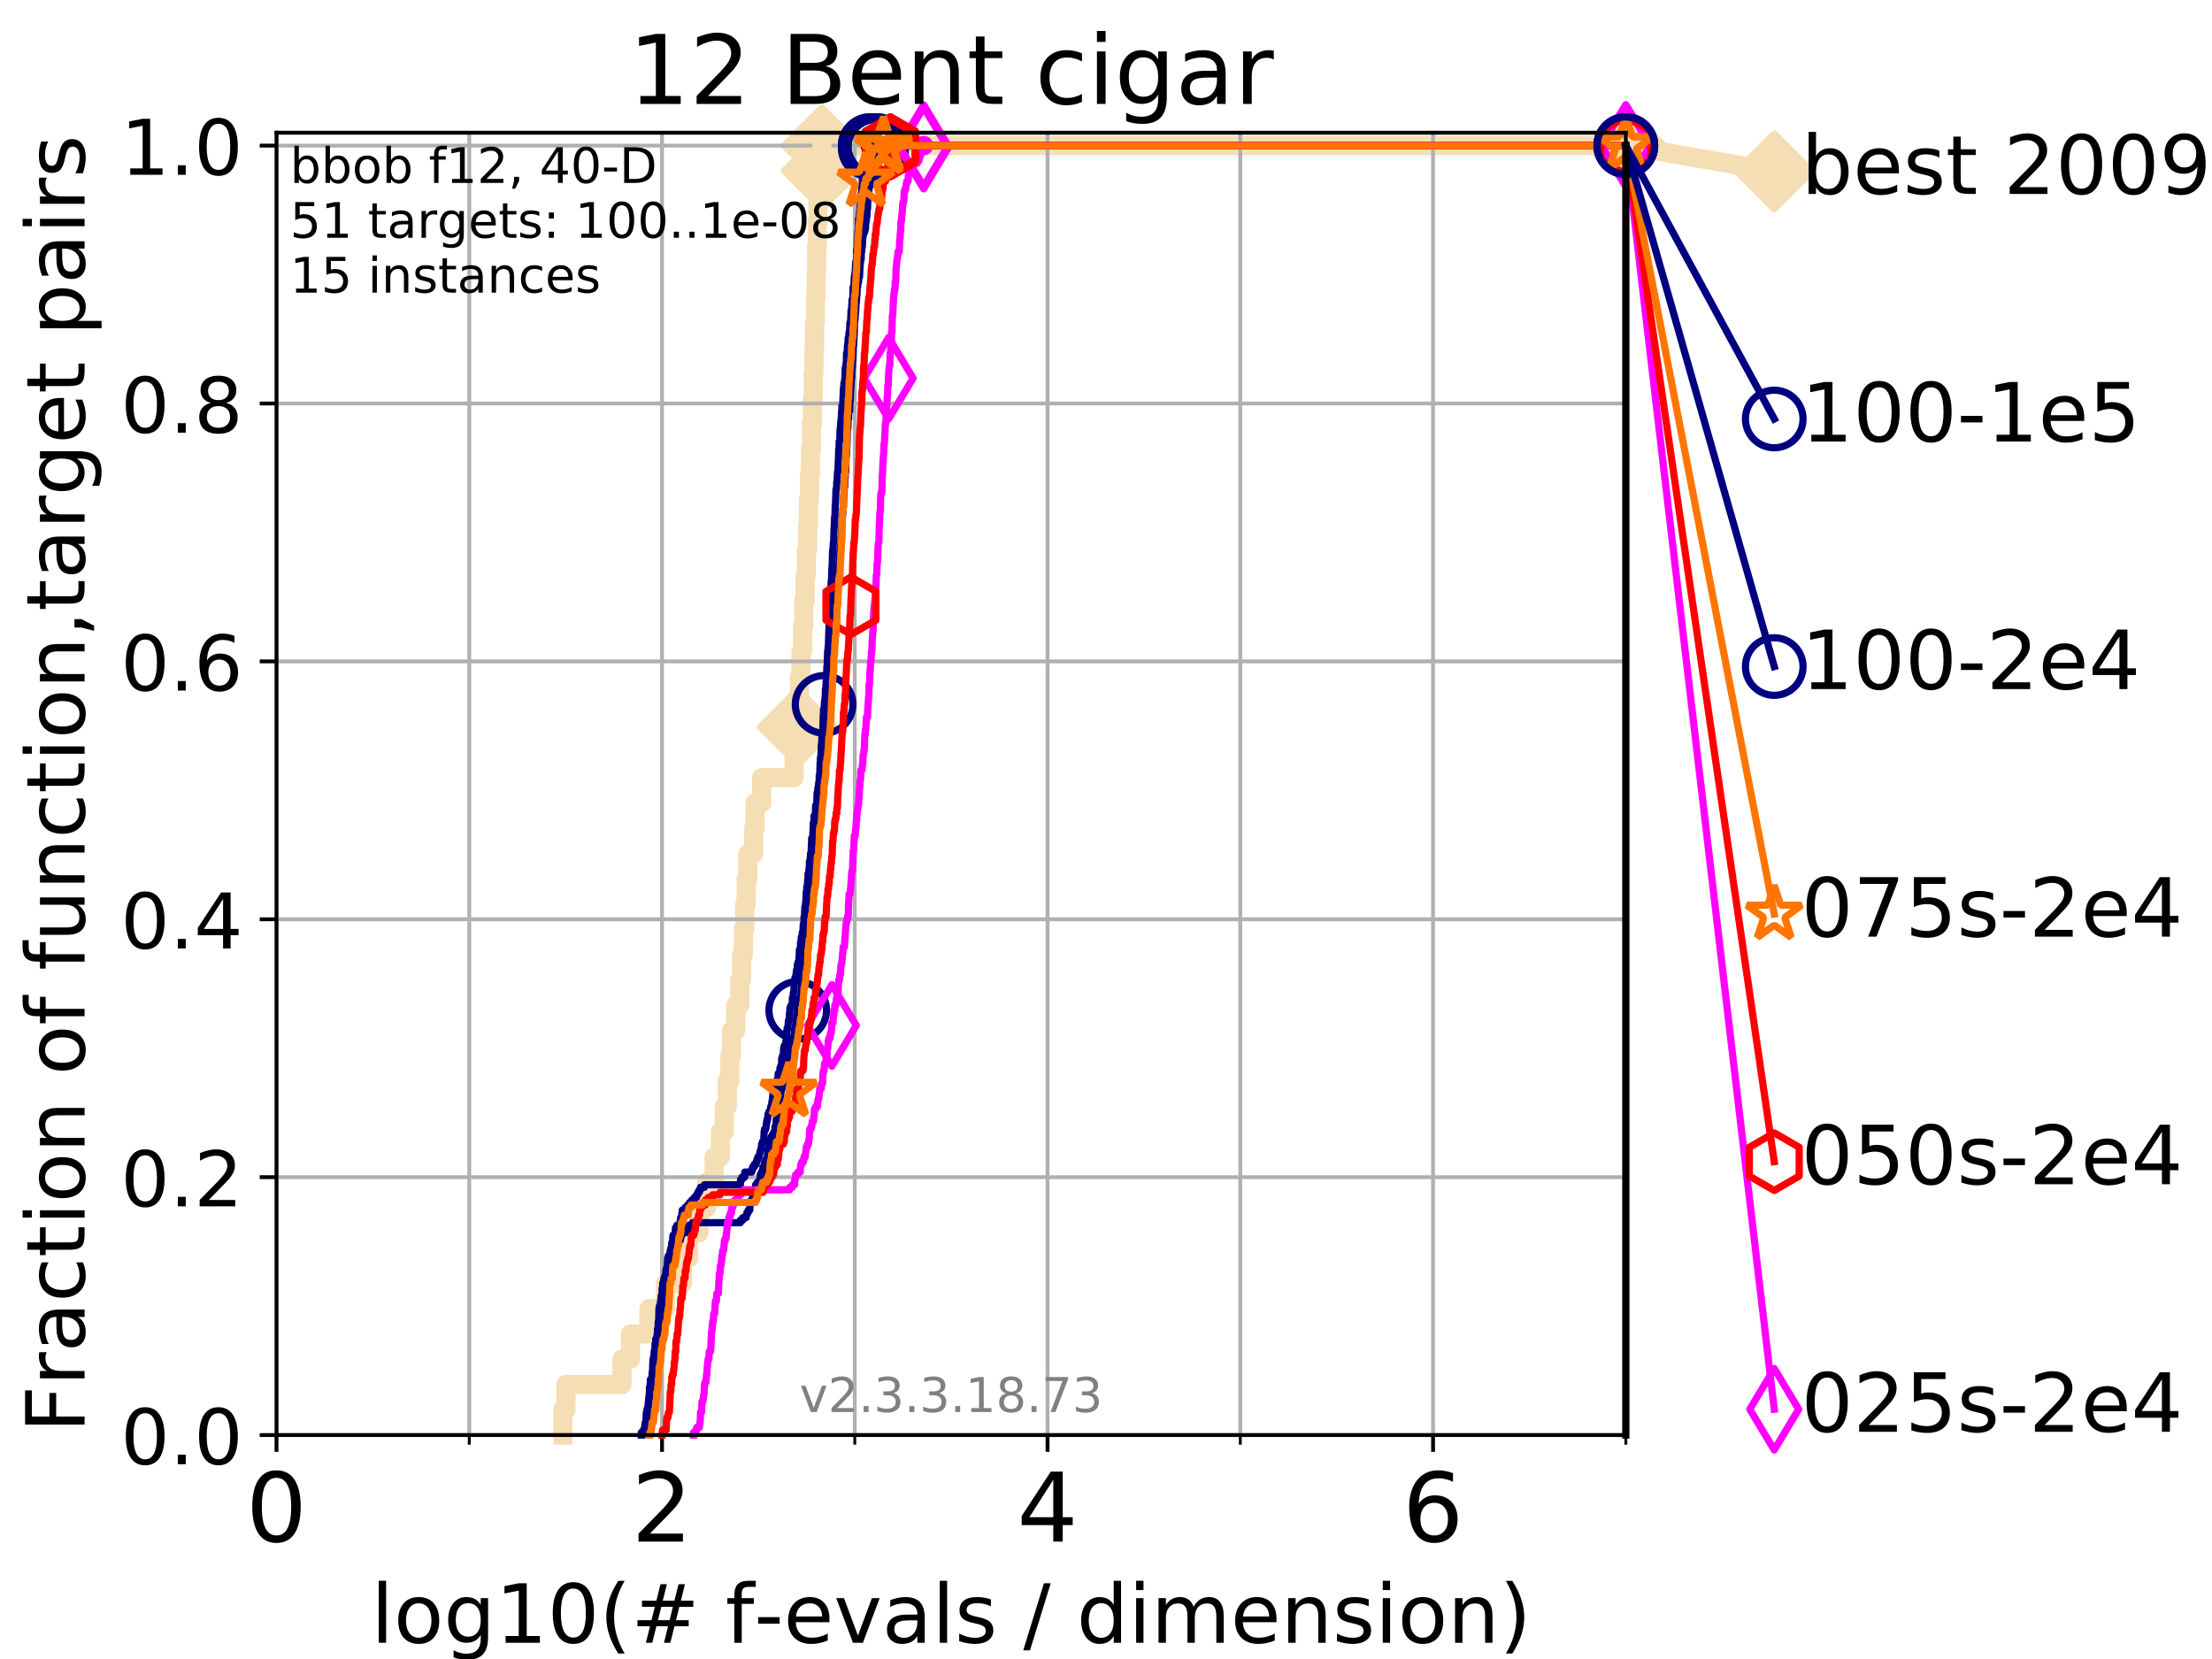 <?xml version="1.0" encoding="utf-8" standalone="no"?>
<!DOCTYPE svg PUBLIC "-//W3C//DTD SVG 1.1//EN"
  "http://www.w3.org/Graphics/SVG/1.1/DTD/svg11.dtd">
<!-- Created with matplotlib (https://matplotlib.org/) -->
<svg height="345.6pt" version="1.1" viewBox="0 0 460.8 345.6" width="460.8pt" xmlns="http://www.w3.org/2000/svg" xmlns:xlink="http://www.w3.org/1999/xlink">
 <defs>
  <style type="text/css">
*{stroke-linecap:butt;stroke-linejoin:round;}
  </style>
 </defs>
 <g id="figure_1">
  <g id="patch_1">
   <path d="M 0 345.6 
L 460.8 345.6 
L 460.8 0 
L 0 0 
z
" style="fill:#ffffff;"/>
  </g>
  <g id="axes_1">
   <g id="patch_2">
    <path d="M 57.6 298.944 
L 338.688 298.944 
L 338.688 27.648 
L 57.6 27.648 
z
" style="fill:#ffffff;"/>
   </g>
   <g id="line2d_1">
    <path d="M 117.246 298.944 
L 117.246 293.677 
L 117.903 293.677 
L 117.903 288.41 
L 129.567 288.41 
L 129.567 283.143 
L 131.332 283.143 
L 131.332 277.877 
L 135.194 277.877 
L 135.194 272.61 
L 138.633 272.61 
L 138.633 267.343 
L 142.134 267.343 
L 142.134 262.076 
L 143.483 262.076 
L 143.483 256.809 
L 145.615 256.809 
L 145.615 251.542 
L 147.239 251.542 
L 147.239 246.275 
L 148.761 246.275 
L 148.761 241.009 
L 150.073 241.009 
L 150.073 235.742 
L 150.873 235.742 
L 150.873 230.475 
L 151.498 230.475 
L 151.498 225.208 
L 152.045 225.208 
L 152.045 219.941 
L 152.387 219.941 
L 152.387 214.674 
L 153.273 214.674 
L 153.273 209.407 
L 154.117 209.407 
L 154.117 204.141 
L 154.499 204.141 
L 154.499 198.874 
L 154.849 198.874 
L 154.849 193.607 
L 155.153 193.607 
L 155.153 188.34 
L 155.433 188.34 
L 155.433 183.073 
L 155.798 183.073 
L 155.798 177.806 
L 157.01 177.806 
L 157.01 172.539 
L 157.279 172.539 
L 157.279 167.272 
L 158.661 167.272 
L 158.661 162.006 
L 165.417 162.006 
L 165.417 156.739 
L 165.804 156.739 
L 165.804 151.472 
L 166.179 151.472 
L 166.179 146.205 
L 166.537 146.205 
L 166.537 140.938 
L 166.868 140.938 
L 166.868 135.671 
L 167.181 135.671 
L 167.181 130.404 
L 167.457 130.404 
L 167.457 125.138 
L 167.734 125.138 
L 167.734 119.871 
L 167.98 119.871 
L 167.98 114.604 
L 168.231 114.604 
L 168.231 109.337 
L 168.431 109.337 
L 168.431 104.07 
L 168.629 104.07 
L 168.629 98.803 
L 168.84 98.803 
L 168.84 93.536 
L 169.046 93.536 
L 169.046 88.27 
L 169.239 88.27 
L 169.239 83.003 
L 169.405 83.003 
L 169.405 77.736 
L 169.564 77.736 
L 169.564 72.469 
L 169.714 72.469 
L 169.714 67.202 
L 169.873 67.202 
L 169.873 61.935 
L 170.003 61.935 
L 170.003 56.668 
L 170.129 56.668 
L 170.129 51.402 
L 170.252 51.402 
L 170.252 46.135 
L 170.387 46.135 
L 170.387 40.868 
L 170.56 40.868 
L 170.56 35.601 
L 171.193 35.601 
L 171.193 30.334 
L 338.688 30.334 
" style="fill:none;stroke:#f5deb3;stroke-linecap:square;stroke-width:4;"/>
   </g>
   <g id="line2d_2">
    <defs>
     <path d="M -0 7.778 
L 7.778 0 
L 0 -7.778 
L -7.778 -0 
z
" id="m172c1fce85" style="stroke:#f5deb3;stroke-linejoin:miter;stroke-width:1.5;"/>
    </defs>
    <g>
     <use style="fill:#f5deb3;stroke:#f5deb3;stroke-linejoin:miter;stroke-width:1.5;" x="166.179" xlink:href="#m172c1fce85" y="151.472"/>
     <use style="fill:#f5deb3;stroke:#f5deb3;stroke-linejoin:miter;stroke-width:1.5;" x="171.193" xlink:href="#m172c1fce85" y="35.601"/>
     <use style="fill:#f5deb3;stroke:#f5deb3;stroke-linejoin:miter;stroke-width:1.5;" x="171.193" xlink:href="#m172c1fce85" y="30.334"/>
     <use style="fill:#f5deb3;stroke:#f5deb3;stroke-linejoin:miter;stroke-width:1.5;" x="171.193" xlink:href="#m172c1fce85" y="30.334"/>
     <use style="fill:#f5deb3;stroke:#f5deb3;stroke-linejoin:miter;stroke-width:1.5;" x="338.688" xlink:href="#m172c1fce85" y="30.334"/>
    </g>
   </g>
   <g id="line2d_3">
    <path style="fill:none;stroke:#f5deb3;stroke-linecap:square;stroke-width:4;"/>
    <g/>
   </g>
   <g id="line2d_4">
    <path d="M 338.688 30.334 
L 369.608 35.706 
" style="fill:none;stroke:#f5deb3;stroke-linecap:square;stroke-width:4;"/>
    <g>
     <use style="fill:#f5deb3;stroke:#f5deb3;stroke-linejoin:miter;stroke-width:1.5;" x="338.688" xlink:href="#m172c1fce85" y="30.334"/>
     <use style="fill:#f5deb3;stroke:#f5deb3;stroke-linejoin:miter;stroke-width:1.5;" x="369.608" xlink:href="#m172c1fce85" y="35.706"/>
    </g>
   </g>
   <g id="matplotlib.axis_1">
    <g id="xtick_1">
     <g id="line2d_5">
      <path clip-path="url(#p3dfc8f4af7)" d="M 57.6 298.944 
L 57.6 27.648 
" style="fill:none;stroke:#b0b0b0;stroke-linecap:square;stroke-width:0.8;"/>
     </g>
     <g id="line2d_6">
      <defs>
       <path d="M 0 0 
L 0 3.5 
" id="me7b0e3e93e" style="stroke:#000000;stroke-width:0.8;"/>
      </defs>
      <g>
       <use style="stroke:#000000;stroke-width:0.8;" x="57.6" xlink:href="#me7b0e3e93e" y="298.944"/>
      </g>
     </g>
     <g id="text_1">
      <!-- 0 -->
      <defs>
       <path d="M 31.781 66.406 
Q 24.172 66.406 20.328 58.906 
Q 16.5 51.422 16.5 36.375 
Q 16.5 21.391 20.328 13.891 
Q 24.172 6.391 31.781 6.391 
Q 39.453 6.391 43.281 13.891 
Q 47.125 21.391 47.125 36.375 
Q 47.125 51.422 43.281 58.906 
Q 39.453 66.406 31.781 66.406 
z
M 31.781 74.219 
Q 44.047 74.219 50.516 64.516 
Q 56.984 54.828 56.984 36.375 
Q 56.984 17.969 50.516 8.266 
Q 44.047 -1.422 31.781 -1.422 
Q 19.531 -1.422 13.062 8.266 
Q 6.594 17.969 6.594 36.375 
Q 6.594 54.828 13.062 64.516 
Q 19.531 74.219 31.781 74.219 
z
" id="DejaVuSans-48"/>
      </defs>
      <g transform="translate(51.237 321.141)scale(0.2 -0.2)">
       <use xlink:href="#DejaVuSans-48"/>
      </g>
     </g>
    </g>
    <g id="xtick_2">
     <g id="line2d_7">
      <path clip-path="url(#p3dfc8f4af7)" d="M 137.911 298.944 
L 137.911 27.648 
" style="fill:none;stroke:#b0b0b0;stroke-linecap:square;stroke-width:0.8;"/>
     </g>
     <g id="line2d_8">
      <g>
       <use style="stroke:#000000;stroke-width:0.8;" x="137.911" xlink:href="#me7b0e3e93e" y="298.944"/>
      </g>
     </g>
     <g id="text_2">
      <!-- 2 -->
      <defs>
       <path d="M 19.188 8.297 
L 53.609 8.297 
L 53.609 0 
L 7.328 0 
L 7.328 8.297 
Q 12.938 14.109 22.625 23.891 
Q 32.328 33.688 34.812 36.531 
Q 39.547 41.844 41.422 45.531 
Q 43.312 49.219 43.312 52.781 
Q 43.312 58.594 39.234 62.25 
Q 35.156 65.922 28.609 65.922 
Q 23.969 65.922 18.812 64.312 
Q 13.672 62.703 7.812 59.422 
L 7.812 69.391 
Q 13.766 71.781 18.938 73 
Q 24.125 74.219 28.422 74.219 
Q 39.75 74.219 46.484 68.547 
Q 53.219 62.891 53.219 53.422 
Q 53.219 48.922 51.531 44.891 
Q 49.859 40.875 45.406 35.406 
Q 44.188 33.984 37.641 27.219 
Q 31.109 20.453 19.188 8.297 
z
" id="DejaVuSans-50"/>
      </defs>
      <g transform="translate(131.548 321.141)scale(0.2 -0.2)">
       <use xlink:href="#DejaVuSans-50"/>
      </g>
     </g>
    </g>
    <g id="xtick_3">
     <g id="line2d_9">
      <path clip-path="url(#p3dfc8f4af7)" d="M 218.222 298.944 
L 218.222 27.648 
" style="fill:none;stroke:#b0b0b0;stroke-linecap:square;stroke-width:0.8;"/>
     </g>
     <g id="line2d_10">
      <g>
       <use style="stroke:#000000;stroke-width:0.8;" x="218.222" xlink:href="#me7b0e3e93e" y="298.944"/>
      </g>
     </g>
     <g id="text_3">
      <!-- 4 -->
      <defs>
       <path d="M 37.797 64.312 
L 12.891 25.391 
L 37.797 25.391 
z
M 35.203 72.906 
L 47.609 72.906 
L 47.609 25.391 
L 58.016 25.391 
L 58.016 17.188 
L 47.609 17.188 
L 47.609 0 
L 37.797 0 
L 37.797 17.188 
L 4.891 17.188 
L 4.891 26.703 
z
" id="DejaVuSans-52"/>
      </defs>
      <g transform="translate(211.859 321.141)scale(0.2 -0.2)">
       <use xlink:href="#DejaVuSans-52"/>
      </g>
     </g>
    </g>
    <g id="xtick_4">
     <g id="line2d_11">
      <path clip-path="url(#p3dfc8f4af7)" d="M 298.533 298.944 
L 298.533 27.648 
" style="fill:none;stroke:#b0b0b0;stroke-linecap:square;stroke-width:0.8;"/>
     </g>
     <g id="line2d_12">
      <g>
       <use style="stroke:#000000;stroke-width:0.8;" x="298.533" xlink:href="#me7b0e3e93e" y="298.944"/>
      </g>
     </g>
     <g id="text_4">
      <!-- 6 -->
      <defs>
       <path d="M 33.016 40.375 
Q 26.375 40.375 22.484 35.828 
Q 18.609 31.297 18.609 23.391 
Q 18.609 15.531 22.484 10.953 
Q 26.375 6.391 33.016 6.391 
Q 39.656 6.391 43.531 10.953 
Q 47.406 15.531 47.406 23.391 
Q 47.406 31.297 43.531 35.828 
Q 39.656 40.375 33.016 40.375 
z
M 52.594 71.297 
L 52.594 62.312 
Q 48.875 64.062 45.094 64.984 
Q 41.312 65.922 37.594 65.922 
Q 27.828 65.922 22.672 59.328 
Q 17.531 52.734 16.797 39.406 
Q 19.672 43.656 24.016 45.922 
Q 28.375 48.188 33.594 48.188 
Q 44.578 48.188 50.953 41.516 
Q 57.328 34.859 57.328 23.391 
Q 57.328 12.156 50.688 5.359 
Q 44.047 -1.422 33.016 -1.422 
Q 20.359 -1.422 13.672 8.266 
Q 6.984 17.969 6.984 36.375 
Q 6.984 53.656 15.188 63.938 
Q 23.391 74.219 37.203 74.219 
Q 40.922 74.219 44.703 73.484 
Q 48.484 72.75 52.594 71.297 
z
" id="DejaVuSans-54"/>
      </defs>
      <g transform="translate(292.17 321.141)scale(0.2 -0.2)">
       <use xlink:href="#DejaVuSans-54"/>
      </g>
     </g>
    </g>
    <g id="xtick_5">
     <g id="line2d_13">
      <path clip-path="url(#p3dfc8f4af7)" d="M 97.755 298.944 
L 97.755 27.648 
" style="fill:none;stroke:#b0b0b0;stroke-linecap:square;stroke-width:0.8;"/>
     </g>
     <g id="line2d_14">
      <defs>
       <path d="M 0 0 
L 0 2 
" id="m146383b11f" style="stroke:#000000;stroke-width:0.6;"/>
      </defs>
      <g>
       <use style="stroke:#000000;stroke-width:0.6;" x="97.755" xlink:href="#m146383b11f" y="298.944"/>
      </g>
     </g>
    </g>
    <g id="xtick_6">
     <g id="line2d_15">
      <path clip-path="url(#p3dfc8f4af7)" d="M 178.066 298.944 
L 178.066 27.648 
" style="fill:none;stroke:#b0b0b0;stroke-linecap:square;stroke-width:0.8;"/>
     </g>
     <g id="line2d_16">
      <g>
       <use style="stroke:#000000;stroke-width:0.6;" x="178.066" xlink:href="#m146383b11f" y="298.944"/>
      </g>
     </g>
    </g>
    <g id="xtick_7">
     <g id="line2d_17">
      <path clip-path="url(#p3dfc8f4af7)" d="M 258.377 298.944 
L 258.377 27.648 
" style="fill:none;stroke:#b0b0b0;stroke-linecap:square;stroke-width:0.8;"/>
     </g>
     <g id="line2d_18">
      <g>
       <use style="stroke:#000000;stroke-width:0.6;" x="258.377" xlink:href="#m146383b11f" y="298.944"/>
      </g>
     </g>
    </g>
    <g id="xtick_8">
     <g id="line2d_19">
      <path clip-path="url(#p3dfc8f4af7)" d="M 338.688 298.944 
L 338.688 27.648 
" style="fill:none;stroke:#b0b0b0;stroke-linecap:square;stroke-width:0.8;"/>
     </g>
     <g id="line2d_20">
      <g>
       <use style="stroke:#000000;stroke-width:0.6;" x="338.688" xlink:href="#m146383b11f" y="298.944"/>
      </g>
     </g>
    </g>
    <g id="text_5">
     <!-- log10(# f-evals / dimension) -->
     <defs>
      <path d="M 9.422 75.984 
L 18.406 75.984 
L 18.406 0 
L 9.422 0 
z
" id="DejaVuSans-108"/>
      <path d="M 30.609 48.391 
Q 23.391 48.391 19.188 42.75 
Q 14.984 37.109 14.984 27.297 
Q 14.984 17.484 19.156 11.844 
Q 23.344 6.203 30.609 6.203 
Q 37.797 6.203 41.984 11.859 
Q 46.188 17.531 46.188 27.297 
Q 46.188 37.016 41.984 42.703 
Q 37.797 48.391 30.609 48.391 
z
M 30.609 56 
Q 42.328 56 49.016 48.375 
Q 55.719 40.766 55.719 27.297 
Q 55.719 13.875 49.016 6.219 
Q 42.328 -1.422 30.609 -1.422 
Q 18.844 -1.422 12.172 6.219 
Q 5.516 13.875 5.516 27.297 
Q 5.516 40.766 12.172 48.375 
Q 18.844 56 30.609 56 
z
" id="DejaVuSans-111"/>
      <path d="M 45.406 27.984 
Q 45.406 37.75 41.375 43.109 
Q 37.359 48.484 30.078 48.484 
Q 22.859 48.484 18.828 43.109 
Q 14.797 37.75 14.797 27.984 
Q 14.797 18.266 18.828 12.891 
Q 22.859 7.516 30.078 7.516 
Q 37.359 7.516 41.375 12.891 
Q 45.406 18.266 45.406 27.984 
z
M 54.391 6.781 
Q 54.391 -7.172 48.188 -13.984 
Q 42 -20.797 29.203 -20.797 
Q 24.469 -20.797 20.266 -20.094 
Q 16.062 -19.391 12.109 -17.922 
L 12.109 -9.188 
Q 16.062 -11.328 19.922 -12.344 
Q 23.781 -13.375 27.781 -13.375 
Q 36.625 -13.375 41.016 -8.766 
Q 45.406 -4.156 45.406 5.172 
L 45.406 9.625 
Q 42.625 4.781 38.281 2.391 
Q 33.938 0 27.875 0 
Q 17.828 0 11.672 7.656 
Q 5.516 15.328 5.516 27.984 
Q 5.516 40.672 11.672 48.328 
Q 17.828 56 27.875 56 
Q 33.938 56 38.281 53.609 
Q 42.625 51.219 45.406 46.391 
L 45.406 54.688 
L 54.391 54.688 
z
" id="DejaVuSans-103"/>
      <path d="M 12.406 8.297 
L 28.516 8.297 
L 28.516 63.922 
L 10.984 60.406 
L 10.984 69.391 
L 28.422 72.906 
L 38.281 72.906 
L 38.281 8.297 
L 54.391 8.297 
L 54.391 0 
L 12.406 0 
z
" id="DejaVuSans-49"/>
      <path d="M 31 75.875 
Q 24.469 64.656 21.281 53.656 
Q 18.109 42.672 18.109 31.391 
Q 18.109 20.125 21.312 9.062 
Q 24.516 -2 31 -13.188 
L 23.188 -13.188 
Q 15.875 -1.703 12.234 9.375 
Q 8.594 20.453 8.594 31.391 
Q 8.594 42.281 12.203 53.312 
Q 15.828 64.359 23.188 75.875 
z
" id="DejaVuSans-40"/>
      <path d="M 51.125 44 
L 36.922 44 
L 32.812 27.688 
L 47.125 27.688 
z
M 43.797 71.781 
L 38.719 51.516 
L 52.984 51.516 
L 58.109 71.781 
L 65.922 71.781 
L 60.891 51.516 
L 76.125 51.516 
L 76.125 44 
L 58.984 44 
L 54.984 27.688 
L 70.516 27.688 
L 70.516 20.219 
L 53.078 20.219 
L 48 0 
L 40.188 0 
L 45.219 20.219 
L 30.906 20.219 
L 25.875 0 
L 18.016 0 
L 23.094 20.219 
L 7.719 20.219 
L 7.719 27.688 
L 24.906 27.688 
L 29 44 
L 13.281 44 
L 13.281 51.516 
L 30.906 51.516 
L 35.891 71.781 
z
" id="DejaVuSans-35"/>
      <path id="DejaVuSans-32"/>
      <path d="M 37.109 75.984 
L 37.109 68.5 
L 28.516 68.5 
Q 23.688 68.5 21.797 66.547 
Q 19.922 64.594 19.922 59.516 
L 19.922 54.688 
L 34.719 54.688 
L 34.719 47.703 
L 19.922 47.703 
L 19.922 0 
L 10.891 0 
L 10.891 47.703 
L 2.297 47.703 
L 2.297 54.688 
L 10.891 54.688 
L 10.891 58.5 
Q 10.891 67.625 15.141 71.797 
Q 19.391 75.984 28.609 75.984 
z
" id="DejaVuSans-102"/>
      <path d="M 4.891 31.391 
L 31.203 31.391 
L 31.203 23.391 
L 4.891 23.391 
z
" id="DejaVuSans-45"/>
      <path d="M 56.203 29.594 
L 56.203 25.203 
L 14.891 25.203 
Q 15.484 15.922 20.484 11.062 
Q 25.484 6.203 34.422 6.203 
Q 39.594 6.203 44.453 7.469 
Q 49.312 8.734 54.109 11.281 
L 54.109 2.781 
Q 49.266 0.734 44.188 -0.344 
Q 39.109 -1.422 33.891 -1.422 
Q 20.797 -1.422 13.156 6.188 
Q 5.516 13.812 5.516 26.812 
Q 5.516 40.234 12.766 48.109 
Q 20.016 56 32.328 56 
Q 43.359 56 49.781 48.891 
Q 56.203 41.797 56.203 29.594 
z
M 47.219 32.234 
Q 47.125 39.594 43.094 43.984 
Q 39.062 48.391 32.422 48.391 
Q 24.906 48.391 20.391 44.141 
Q 15.875 39.891 15.188 32.172 
z
" id="DejaVuSans-101"/>
      <path d="M 2.984 54.688 
L 12.5 54.688 
L 29.594 8.797 
L 46.688 54.688 
L 56.203 54.688 
L 35.688 0 
L 23.484 0 
z
" id="DejaVuSans-118"/>
      <path d="M 34.281 27.484 
Q 23.391 27.484 19.188 25 
Q 14.984 22.516 14.984 16.5 
Q 14.984 11.719 18.141 8.906 
Q 21.297 6.109 26.703 6.109 
Q 34.188 6.109 38.703 11.406 
Q 43.219 16.703 43.219 25.484 
L 43.219 27.484 
z
M 52.203 31.203 
L 52.203 0 
L 43.219 0 
L 43.219 8.297 
Q 40.141 3.328 35.547 0.953 
Q 30.953 -1.422 24.312 -1.422 
Q 15.922 -1.422 10.953 3.297 
Q 6 8.016 6 15.922 
Q 6 25.141 12.172 29.828 
Q 18.359 34.516 30.609 34.516 
L 43.219 34.516 
L 43.219 35.406 
Q 43.219 41.609 39.141 45 
Q 35.062 48.391 27.688 48.391 
Q 23 48.391 18.547 47.266 
Q 14.109 46.141 10.016 43.891 
L 10.016 52.203 
Q 14.938 54.109 19.578 55.047 
Q 24.219 56 28.609 56 
Q 40.484 56 46.344 49.844 
Q 52.203 43.703 52.203 31.203 
z
" id="DejaVuSans-97"/>
      <path d="M 44.281 53.078 
L 44.281 44.578 
Q 40.484 46.531 36.375 47.5 
Q 32.281 48.484 27.875 48.484 
Q 21.188 48.484 17.844 46.438 
Q 14.5 44.391 14.5 40.281 
Q 14.5 37.156 16.891 35.375 
Q 19.281 33.594 26.516 31.984 
L 29.594 31.297 
Q 39.156 29.25 43.188 25.516 
Q 47.219 21.781 47.219 15.094 
Q 47.219 7.469 41.188 3.016 
Q 35.156 -1.422 24.609 -1.422 
Q 20.219 -1.422 15.453 -0.562 
Q 10.688 0.297 5.422 2 
L 5.422 11.281 
Q 10.406 8.688 15.234 7.391 
Q 20.062 6.109 24.812 6.109 
Q 31.156 6.109 34.562 8.281 
Q 37.984 10.453 37.984 14.406 
Q 37.984 18.062 35.516 20.016 
Q 33.062 21.969 24.703 23.781 
L 21.578 24.516 
Q 13.234 26.266 9.516 29.906 
Q 5.812 33.547 5.812 39.891 
Q 5.812 47.609 11.281 51.797 
Q 16.75 56 26.812 56 
Q 31.781 56 36.172 55.266 
Q 40.578 54.547 44.281 53.078 
z
" id="DejaVuSans-115"/>
      <path d="M 25.391 72.906 
L 33.688 72.906 
L 8.297 -9.281 
L 0 -9.281 
z
" id="DejaVuSans-47"/>
      <path d="M 45.406 46.391 
L 45.406 75.984 
L 54.391 75.984 
L 54.391 0 
L 45.406 0 
L 45.406 8.203 
Q 42.578 3.328 38.25 0.953 
Q 33.938 -1.422 27.875 -1.422 
Q 17.969 -1.422 11.734 6.484 
Q 5.516 14.406 5.516 27.297 
Q 5.516 40.188 11.734 48.094 
Q 17.969 56 27.875 56 
Q 33.938 56 38.25 53.625 
Q 42.578 51.266 45.406 46.391 
z
M 14.797 27.297 
Q 14.797 17.391 18.875 11.75 
Q 22.953 6.109 30.078 6.109 
Q 37.203 6.109 41.297 11.75 
Q 45.406 17.391 45.406 27.297 
Q 45.406 37.203 41.297 42.844 
Q 37.203 48.484 30.078 48.484 
Q 22.953 48.484 18.875 42.844 
Q 14.797 37.203 14.797 27.297 
z
" id="DejaVuSans-100"/>
      <path d="M 9.422 54.688 
L 18.406 54.688 
L 18.406 0 
L 9.422 0 
z
M 9.422 75.984 
L 18.406 75.984 
L 18.406 64.594 
L 9.422 64.594 
z
" id="DejaVuSans-105"/>
      <path d="M 52 44.188 
Q 55.375 50.25 60.062 53.125 
Q 64.75 56 71.094 56 
Q 79.641 56 84.281 50.016 
Q 88.922 44.047 88.922 33.016 
L 88.922 0 
L 79.891 0 
L 79.891 32.719 
Q 79.891 40.578 77.094 44.375 
Q 74.312 48.188 68.609 48.188 
Q 61.625 48.188 57.562 43.547 
Q 53.516 38.922 53.516 30.906 
L 53.516 0 
L 44.484 0 
L 44.484 32.719 
Q 44.484 40.625 41.703 44.406 
Q 38.922 48.188 33.109 48.188 
Q 26.219 48.188 22.156 43.531 
Q 18.109 38.875 18.109 30.906 
L 18.109 0 
L 9.078 0 
L 9.078 54.688 
L 18.109 54.688 
L 18.109 46.188 
Q 21.188 51.219 25.484 53.609 
Q 29.781 56 35.688 56 
Q 41.656 56 45.828 52.969 
Q 50 49.953 52 44.188 
z
" id="DejaVuSans-109"/>
      <path d="M 54.891 33.016 
L 54.891 0 
L 45.906 0 
L 45.906 32.719 
Q 45.906 40.484 42.875 44.328 
Q 39.844 48.188 33.797 48.188 
Q 26.516 48.188 22.312 43.547 
Q 18.109 38.922 18.109 30.906 
L 18.109 0 
L 9.078 0 
L 9.078 54.688 
L 18.109 54.688 
L 18.109 46.188 
Q 21.344 51.125 25.703 53.562 
Q 30.078 56 35.797 56 
Q 45.219 56 50.047 50.172 
Q 54.891 44.344 54.891 33.016 
z
" id="DejaVuSans-110"/>
      <path d="M 8.016 75.875 
L 15.828 75.875 
Q 23.141 64.359 26.781 53.312 
Q 30.422 42.281 30.422 31.391 
Q 30.422 20.453 26.781 9.375 
Q 23.141 -1.703 15.828 -13.188 
L 8.016 -13.188 
Q 14.5 -2 17.703 9.062 
Q 20.906 20.125 20.906 31.391 
Q 20.906 42.672 17.703 53.656 
Q 14.5 64.656 8.016 75.875 
z
" id="DejaVuSans-41"/>
     </defs>
     <g transform="translate(77.303 342.218)scale(0.17 -0.17)">
      <use xlink:href="#DejaVuSans-108"/>
      <use x="27.783" xlink:href="#DejaVuSans-111"/>
      <use x="88.965" xlink:href="#DejaVuSans-103"/>
      <use x="152.441" xlink:href="#DejaVuSans-49"/>
      <use x="216.064" xlink:href="#DejaVuSans-48"/>
      <use x="279.688" xlink:href="#DejaVuSans-40"/>
      <use x="318.701" xlink:href="#DejaVuSans-35"/>
      <use x="402.49" xlink:href="#DejaVuSans-32"/>
      <use x="434.277" xlink:href="#DejaVuSans-102"/>
      <use x="469.404" xlink:href="#DejaVuSans-45"/>
      <use x="505.488" xlink:href="#DejaVuSans-101"/>
      <use x="567.012" xlink:href="#DejaVuSans-118"/>
      <use x="626.191" xlink:href="#DejaVuSans-97"/>
      <use x="687.471" xlink:href="#DejaVuSans-108"/>
      <use x="715.254" xlink:href="#DejaVuSans-115"/>
      <use x="767.354" xlink:href="#DejaVuSans-32"/>
      <use x="799.141" xlink:href="#DejaVuSans-47"/>
      <use x="832.832" xlink:href="#DejaVuSans-32"/>
      <use x="864.619" xlink:href="#DejaVuSans-100"/>
      <use x="928.096" xlink:href="#DejaVuSans-105"/>
      <use x="955.879" xlink:href="#DejaVuSans-109"/>
      <use x="1053.291" xlink:href="#DejaVuSans-101"/>
      <use x="1114.814" xlink:href="#DejaVuSans-110"/>
      <use x="1178.193" xlink:href="#DejaVuSans-115"/>
      <use x="1230.293" xlink:href="#DejaVuSans-105"/>
      <use x="1258.076" xlink:href="#DejaVuSans-111"/>
      <use x="1319.258" xlink:href="#DejaVuSans-110"/>
      <use x="1382.637" xlink:href="#DejaVuSans-41"/>
     </g>
    </g>
   </g>
   <g id="matplotlib.axis_2">
    <g id="ytick_1">
     <g id="line2d_21">
      <path clip-path="url(#p3dfc8f4af7)" d="M 57.6 298.944 
L 338.688 298.944 
" style="fill:none;stroke:#b0b0b0;stroke-linecap:square;stroke-width:0.8;"/>
     </g>
     <g id="line2d_22">
      <defs>
       <path d="M 0 0 
L -3.5 0 
" id="m818f23b69e" style="stroke:#000000;stroke-width:0.8;"/>
      </defs>
      <g>
       <use style="stroke:#000000;stroke-width:0.8;" x="57.6" xlink:href="#m818f23b69e" y="298.944"/>
      </g>
     </g>
     <g id="text_6">
      <!-- 0.0 -->
      <defs>
       <path d="M 10.688 12.406 
L 21 12.406 
L 21 0 
L 10.688 0 
z
" id="DejaVuSans-46"/>
      </defs>
      <g transform="translate(25.155 305.023)scale(0.16 -0.16)">
       <use xlink:href="#DejaVuSans-48"/>
       <use x="63.623" xlink:href="#DejaVuSans-46"/>
       <use x="95.41" xlink:href="#DejaVuSans-48"/>
      </g>
     </g>
    </g>
    <g id="ytick_2">
     <g id="line2d_23">
      <path clip-path="url(#p3dfc8f4af7)" d="M 57.6 245.222 
L 338.688 245.222 
" style="fill:none;stroke:#b0b0b0;stroke-linecap:square;stroke-width:0.8;"/>
     </g>
     <g id="line2d_24">
      <g>
       <use style="stroke:#000000;stroke-width:0.8;" x="57.6" xlink:href="#m818f23b69e" y="245.222"/>
      </g>
     </g>
     <g id="text_7">
      <!-- 0.2 -->
      <g transform="translate(25.155 251.301)scale(0.16 -0.16)">
       <use xlink:href="#DejaVuSans-48"/>
       <use x="63.623" xlink:href="#DejaVuSans-46"/>
       <use x="95.41" xlink:href="#DejaVuSans-50"/>
      </g>
     </g>
    </g>
    <g id="ytick_3">
     <g id="line2d_25">
      <path clip-path="url(#p3dfc8f4af7)" d="M 57.6 191.5 
L 338.688 191.5 
" style="fill:none;stroke:#b0b0b0;stroke-linecap:square;stroke-width:0.8;"/>
     </g>
     <g id="line2d_26">
      <g>
       <use style="stroke:#000000;stroke-width:0.8;" x="57.6" xlink:href="#m818f23b69e" y="191.5"/>
      </g>
     </g>
     <g id="text_8">
      <!-- 0.4 -->
      <g transform="translate(25.155 197.579)scale(0.16 -0.16)">
       <use xlink:href="#DejaVuSans-48"/>
       <use x="63.623" xlink:href="#DejaVuSans-46"/>
       <use x="95.41" xlink:href="#DejaVuSans-52"/>
      </g>
     </g>
    </g>
    <g id="ytick_4">
     <g id="line2d_27">
      <path clip-path="url(#p3dfc8f4af7)" d="M 57.6 137.778 
L 338.688 137.778 
" style="fill:none;stroke:#b0b0b0;stroke-linecap:square;stroke-width:0.8;"/>
     </g>
     <g id="line2d_28">
      <g>
       <use style="stroke:#000000;stroke-width:0.8;" x="57.6" xlink:href="#m818f23b69e" y="137.778"/>
      </g>
     </g>
     <g id="text_9">
      <!-- 0.6 -->
      <g transform="translate(25.155 143.857)scale(0.16 -0.16)">
       <use xlink:href="#DejaVuSans-48"/>
       <use x="63.623" xlink:href="#DejaVuSans-46"/>
       <use x="95.41" xlink:href="#DejaVuSans-54"/>
      </g>
     </g>
    </g>
    <g id="ytick_5">
     <g id="line2d_29">
      <path clip-path="url(#p3dfc8f4af7)" d="M 57.6 84.056 
L 338.688 84.056 
" style="fill:none;stroke:#b0b0b0;stroke-linecap:square;stroke-width:0.8;"/>
     </g>
     <g id="line2d_30">
      <g>
       <use style="stroke:#000000;stroke-width:0.8;" x="57.6" xlink:href="#m818f23b69e" y="84.056"/>
      </g>
     </g>
     <g id="text_10">
      <!-- 0.8 -->
      <defs>
       <path d="M 31.781 34.625 
Q 24.75 34.625 20.719 30.859 
Q 16.703 27.094 16.703 20.516 
Q 16.703 13.922 20.719 10.156 
Q 24.75 6.391 31.781 6.391 
Q 38.812 6.391 42.859 10.172 
Q 46.922 13.969 46.922 20.516 
Q 46.922 27.094 42.891 30.859 
Q 38.875 34.625 31.781 34.625 
z
M 21.922 38.812 
Q 15.578 40.375 12.031 44.719 
Q 8.5 49.078 8.5 55.328 
Q 8.5 64.062 14.719 69.141 
Q 20.953 74.219 31.781 74.219 
Q 42.672 74.219 48.875 69.141 
Q 55.078 64.062 55.078 55.328 
Q 55.078 49.078 51.531 44.719 
Q 48 40.375 41.703 38.812 
Q 48.828 37.156 52.797 32.312 
Q 56.781 27.484 56.781 20.516 
Q 56.781 9.906 50.312 4.234 
Q 43.844 -1.422 31.781 -1.422 
Q 19.734 -1.422 13.25 4.234 
Q 6.781 9.906 6.781 20.516 
Q 6.781 27.484 10.781 32.312 
Q 14.797 37.156 21.922 38.812 
z
M 18.312 54.391 
Q 18.312 48.734 21.844 45.562 
Q 25.391 42.391 31.781 42.391 
Q 38.141 42.391 41.719 45.562 
Q 45.312 48.734 45.312 54.391 
Q 45.312 60.062 41.719 63.234 
Q 38.141 66.406 31.781 66.406 
Q 25.391 66.406 21.844 63.234 
Q 18.312 60.062 18.312 54.391 
z
" id="DejaVuSans-56"/>
      </defs>
      <g transform="translate(25.155 90.135)scale(0.16 -0.16)">
       <use xlink:href="#DejaVuSans-48"/>
       <use x="63.623" xlink:href="#DejaVuSans-46"/>
       <use x="95.41" xlink:href="#DejaVuSans-56"/>
      </g>
     </g>
    </g>
    <g id="ytick_6">
     <g id="line2d_31">
      <path clip-path="url(#p3dfc8f4af7)" d="M 57.6 30.334 
L 338.688 30.334 
" style="fill:none;stroke:#b0b0b0;stroke-linecap:square;stroke-width:0.8;"/>
     </g>
     <g id="line2d_32">
      <g>
       <use style="stroke:#000000;stroke-width:0.8;" x="57.6" xlink:href="#m818f23b69e" y="30.334"/>
      </g>
     </g>
     <g id="text_11">
      <!-- 1.0 -->
      <g transform="translate(25.155 36.413)scale(0.16 -0.16)">
       <use xlink:href="#DejaVuSans-49"/>
       <use x="63.623" xlink:href="#DejaVuSans-46"/>
       <use x="95.41" xlink:href="#DejaVuSans-48"/>
      </g>
     </g>
    </g>
    <g id="text_12">
     <!-- Fraction of function,target pairs -->
     <defs>
      <path d="M 9.812 72.906 
L 51.703 72.906 
L 51.703 64.594 
L 19.672 64.594 
L 19.672 43.109 
L 48.578 43.109 
L 48.578 34.812 
L 19.672 34.812 
L 19.672 0 
L 9.812 0 
z
" id="DejaVuSans-70"/>
      <path d="M 41.109 46.297 
Q 39.594 47.172 37.812 47.578 
Q 36.031 48 33.891 48 
Q 26.266 48 22.188 43.047 
Q 18.109 38.094 18.109 28.812 
L 18.109 0 
L 9.078 0 
L 9.078 54.688 
L 18.109 54.688 
L 18.109 46.188 
Q 20.953 51.172 25.484 53.578 
Q 30.031 56 36.531 56 
Q 37.453 56 38.578 55.875 
Q 39.703 55.766 41.062 55.516 
z
" id="DejaVuSans-114"/>
      <path d="M 48.781 52.594 
L 48.781 44.188 
Q 44.969 46.297 41.141 47.344 
Q 37.312 48.391 33.406 48.391 
Q 24.656 48.391 19.812 42.844 
Q 14.984 37.312 14.984 27.297 
Q 14.984 17.281 19.812 11.734 
Q 24.656 6.203 33.406 6.203 
Q 37.312 6.203 41.141 7.25 
Q 44.969 8.297 48.781 10.406 
L 48.781 2.094 
Q 45.016 0.344 40.984 -0.531 
Q 36.969 -1.422 32.422 -1.422 
Q 20.062 -1.422 12.781 6.344 
Q 5.516 14.109 5.516 27.297 
Q 5.516 40.672 12.859 48.328 
Q 20.219 56 33.016 56 
Q 37.156 56 41.109 55.141 
Q 45.062 54.297 48.781 52.594 
z
" id="DejaVuSans-99"/>
      <path d="M 18.312 70.219 
L 18.312 54.688 
L 36.812 54.688 
L 36.812 47.703 
L 18.312 47.703 
L 18.312 18.016 
Q 18.312 11.328 20.141 9.422 
Q 21.969 7.516 27.594 7.516 
L 36.812 7.516 
L 36.812 0 
L 27.594 0 
Q 17.188 0 13.234 3.875 
Q 9.281 7.766 9.281 18.016 
L 9.281 47.703 
L 2.688 47.703 
L 2.688 54.688 
L 9.281 54.688 
L 9.281 70.219 
z
" id="DejaVuSans-116"/>
      <path d="M 8.5 21.578 
L 8.5 54.688 
L 17.484 54.688 
L 17.484 21.922 
Q 17.484 14.156 20.5 10.266 
Q 23.531 6.391 29.594 6.391 
Q 36.859 6.391 41.078 11.031 
Q 45.312 15.672 45.312 23.688 
L 45.312 54.688 
L 54.297 54.688 
L 54.297 0 
L 45.312 0 
L 45.312 8.406 
Q 42.047 3.422 37.719 1 
Q 33.406 -1.422 27.688 -1.422 
Q 18.266 -1.422 13.375 4.438 
Q 8.5 10.297 8.5 21.578 
z
M 31.109 56 
z
" id="DejaVuSans-117"/>
      <path d="M 11.719 12.406 
L 22.016 12.406 
L 22.016 4 
L 14.016 -11.625 
L 7.719 -11.625 
L 11.719 4 
z
" id="DejaVuSans-44"/>
      <path d="M 18.109 8.203 
L 18.109 -20.797 
L 9.078 -20.797 
L 9.078 54.688 
L 18.109 54.688 
L 18.109 46.391 
Q 20.953 51.266 25.266 53.625 
Q 29.594 56 35.594 56 
Q 45.562 56 51.781 48.094 
Q 58.016 40.188 58.016 27.297 
Q 58.016 14.406 51.781 6.484 
Q 45.562 -1.422 35.594 -1.422 
Q 29.594 -1.422 25.266 0.953 
Q 20.953 3.328 18.109 8.203 
z
M 48.688 27.297 
Q 48.688 37.203 44.609 42.844 
Q 40.531 48.484 33.406 48.484 
Q 26.266 48.484 22.188 42.844 
Q 18.109 37.203 18.109 27.297 
Q 18.109 17.391 22.188 11.75 
Q 26.266 6.109 33.406 6.109 
Q 40.531 6.109 44.609 11.75 
Q 48.688 17.391 48.688 27.297 
z
" id="DejaVuSans-112"/>
     </defs>
     <g transform="translate(17.62 298.435)rotate(-90)scale(0.17 -0.17)">
      <use xlink:href="#DejaVuSans-70"/>
      <use x="57.41" xlink:href="#DejaVuSans-114"/>
      <use x="98.523" xlink:href="#DejaVuSans-97"/>
      <use x="159.803" xlink:href="#DejaVuSans-99"/>
      <use x="214.783" xlink:href="#DejaVuSans-116"/>
      <use x="253.992" xlink:href="#DejaVuSans-105"/>
      <use x="281.775" xlink:href="#DejaVuSans-111"/>
      <use x="342.957" xlink:href="#DejaVuSans-110"/>
      <use x="406.336" xlink:href="#DejaVuSans-32"/>
      <use x="438.123" xlink:href="#DejaVuSans-111"/>
      <use x="499.305" xlink:href="#DejaVuSans-102"/>
      <use x="534.51" xlink:href="#DejaVuSans-32"/>
      <use x="566.297" xlink:href="#DejaVuSans-102"/>
      <use x="601.502" xlink:href="#DejaVuSans-117"/>
      <use x="664.881" xlink:href="#DejaVuSans-110"/>
      <use x="728.26" xlink:href="#DejaVuSans-99"/>
      <use x="783.24" xlink:href="#DejaVuSans-116"/>
      <use x="822.449" xlink:href="#DejaVuSans-105"/>
      <use x="850.232" xlink:href="#DejaVuSans-111"/>
      <use x="911.414" xlink:href="#DejaVuSans-110"/>
      <use x="974.793" xlink:href="#DejaVuSans-44"/>
      <use x="1006.58" xlink:href="#DejaVuSans-116"/>
      <use x="1045.789" xlink:href="#DejaVuSans-97"/>
      <use x="1107.068" xlink:href="#DejaVuSans-114"/>
      <use x="1148.166" xlink:href="#DejaVuSans-103"/>
      <use x="1211.643" xlink:href="#DejaVuSans-101"/>
      <use x="1273.166" xlink:href="#DejaVuSans-116"/>
      <use x="1312.375" xlink:href="#DejaVuSans-32"/>
      <use x="1344.162" xlink:href="#DejaVuSans-112"/>
      <use x="1407.639" xlink:href="#DejaVuSans-97"/>
      <use x="1468.918" xlink:href="#DejaVuSans-105"/>
      <use x="1496.701" xlink:href="#DejaVuSans-114"/>
      <use x="1537.814" xlink:href="#DejaVuSans-115"/>
     </g>
    </g>
   </g>
   <g id="line2d_33">
    <defs>
     <path d="M 0 1.5 
C 0.398 1.5 0.779 1.342 1.061 1.061 
C 1.342 0.779 1.5 0.398 1.5 0 
C 1.5 -0.398 1.342 -0.779 1.061 -1.061 
C 0.779 -1.342 0.398 -1.5 0 -1.5 
C -0.398 -1.5 -0.779 -1.342 -1.061 -1.061 
C -1.342 -0.779 -1.5 -0.398 -1.5 0 
C -1.5 0.398 -1.342 0.779 -1.061 1.061 
C -0.779 1.342 -0.398 1.5 0 1.5 
z
" id="m42e52e45ef" style="stroke:#f5deb3;"/>
    </defs>
    <g>
     <use style="fill:#f5deb3;stroke:#f5deb3;" x="171.193" xlink:href="#m42e52e45ef" y="30.334"/>
     <use style="fill:#f5deb3;stroke:#f5deb3;" x="171.193" xlink:href="#m42e52e45ef" y="30.334"/>
    </g>
   </g>
   <g id="line2d_34">
    <defs>
     <path d="M 0 1.5 
C 0.398 1.5 0.779 1.342 1.061 1.061 
C 1.342 0.779 1.5 0.398 1.5 0 
C 1.5 -0.398 1.342 -0.779 1.061 -1.061 
C 0.779 -1.342 0.398 -1.5 0 -1.5 
C -0.398 -1.5 -0.779 -1.342 -1.061 -1.061 
C -1.342 -0.779 -1.5 -0.398 -1.5 0 
C -1.5 0.398 -1.342 0.779 -1.061 1.061 
C -0.779 1.342 -0.398 1.5 0 1.5 
z
" id="m3e51fc43b2" style="stroke:#000080;"/>
    </defs>
    <g>
     <use style="fill:#000080;stroke:#000080;" x="182.617" xlink:href="#m3e51fc43b2" y="30.334"/>
     <use style="fill:#000080;stroke:#000080;" x="182.617" xlink:href="#m3e51fc43b2" y="30.334"/>
    </g>
   </g>
   <g id="line2d_35">
    <path d="M 133.578 298.944 
L 133.578 298.417 
L 134.036 298.417 
L 134.036 297.891 
L 134.279 297.891 
L 134.349 296.837 
L 134.593 296.837 
L 134.651 295.784 
L 134.886 295.784 
L 134.979 294.204 
L 135.01 294.204 
L 135.118 292.624 
L 135.138 292.624 
L 135.245 291.044 
L 135.432 291.044 
L 135.457 289.464 
L 135.647 289.464 
L 135.647 288.937 
L 135.815 288.937 
L 135.869 287.357 
L 135.952 287.357 
L 136.049 285.777 
L 136.112 285.777 
L 136.194 283.67 
L 136.247 283.67 
L 136.281 281.563 
L 136.49 281.563 
L 136.565 279.983 
L 136.715 279.983 
L 136.715 279.457 
L 136.952 279.457 
L 137.058 277.877 
L 137.108 277.877 
L 137.158 276.296 
L 137.303 276.296 
L 137.303 275.77 
L 137.429 275.77 
L 137.429 275.243 
L 137.581 275.243 
L 137.647 273.663 
L 137.727 273.663 
L 137.832 272.61 
L 137.854 272.61 
L 137.959 271.556 
L 138.007 271.556 
L 138.007 271.03 
L 138.136 271.03 
L 138.243 269.976 
L 138.282 269.976 
L 138.282 269.45 
L 138.414 269.45 
L 138.439 268.396 
L 138.536 268.396 
L 138.57 267.343 
L 138.674 267.343 
L 138.774 266.289 
L 138.923 266.289 
L 138.923 265.763 
L 139.209 265.763 
L 139.209 265.236 
L 139.338 265.236 
L 139.338 264.709 
L 139.64 264.709 
L 139.64 264.183 
L 139.837 264.183 
L 139.899 263.129 
L 140.023 263.129 
L 140.023 262.603 
L 140.184 262.603 
L 140.272 261.023 
L 140.783 261.023 
L 140.882 259.443 
L 141.296 259.443 
L 141.336 258.389 
L 141.732 258.389 
L 141.732 257.862 
L 141.862 257.862 
L 141.862 257.336 
L 142.014 257.336 
L 142.014 256.809 
L 142.868 256.809 
L 142.868 256.282 
L 143.363 256.282 
L 143.363 255.756 
L 143.487 255.756 
L 143.487 255.229 
L 144.218 255.229 
L 144.218 254.702 
L 154.222 254.702 
L 154.222 254.176 
L 154.74 254.176 
L 154.74 253.649 
L 155.441 253.649 
L 155.441 253.122 
L 155.587 253.122 
L 155.587 252.596 
L 155.881 252.596 
L 155.881 252.069 
L 156.191 252.069 
L 156.294 250.489 
L 156.504 250.489 
L 156.504 249.962 
L 156.768 249.962 
L 156.818 248.909 
L 156.952 248.909 
L 156.952 248.382 
L 157.19 248.382 
L 157.19 247.855 
L 157.334 247.855 
L 157.398 246.802 
L 157.765 246.802 
L 157.765 246.275 
L 158.229 246.275 
L 158.229 245.749 
L 158.343 245.749 
L 158.378 244.695 
L 158.601 244.695 
L 158.601 244.169 
L 158.878 244.169 
L 158.926 243.115 
L 159.253 243.115 
L 159.272 242.062 
L 159.572 242.062 
L 159.572 241.535 
L 159.777 241.535 
L 159.887 240.482 
L 159.953 240.482 
L 159.977 239.428 
L 160.181 239.428 
L 160.259 237.848 
L 160.456 237.848 
L 160.456 237.322 
L 160.63 237.322 
L 160.63 236.795 
L 160.93 236.795 
L 160.93 236.268 
L 161.25 236.268 
L 161.25 235.742 
L 161.427 235.742 
L 161.45 234.688 
L 161.645 234.688 
L 161.752 232.582 
L 161.848 232.582 
L 161.848 232.055 
L 162.036 232.055 
L 162.036 231.528 
L 162.269 231.528 
L 162.375 229.948 
L 162.427 229.948 
L 162.49 228.368 
L 162.641 228.368 
L 162.706 227.315 
L 162.763 227.315 
L 162.763 226.788 
L 162.917 226.788 
L 162.917 226.261 
L 163.061 226.261 
L 163.16 224.681 
L 163.54 224.681 
L 163.54 224.155 
L 163.697 224.155 
L 163.763 223.101 
L 163.95 223.101 
L 163.95 222.575 
L 164.194 222.575 
L 164.299 220.468 
L 164.317 220.468 
L 164.383 219.414 
L 164.54 219.414 
L 164.54 218.888 
L 164.804 218.888 
L 164.804 218.361 
L 164.976 218.361 
L 165.027 216.781 
L 165.108 216.781 
L 165.108 216.254 
L 165.401 216.254 
L 165.488 214.674 
L 165.571 214.674 
L 165.571 214.148 
L 165.705 214.148 
L 165.755 213.094 
L 165.887 213.094 
L 165.938 211.514 
L 166.057 211.514 
L 166.107 210.461 
L 166.185 210.461 
L 166.295 209.407 
L 166.428 209.407 
L 166.516 207.827 
L 166.824 207.827 
L 166.934 205.194 
L 167.033 205.194 
L 167.081 203.087 
L 167.234 203.087 
L 167.34 201.507 
L 167.395 201.507 
L 167.487 199.927 
L 167.582 199.927 
L 167.667 197.82 
L 167.752 197.82 
L 167.752 197.294 
L 167.902 197.294 
L 167.902 196.767 
L 168.082 196.767 
L 168.082 196.24 
L 168.201 196.24 
L 168.306 193.607 
L 168.396 193.607 
L 168.45 192.027 
L 168.587 192.027 
L 168.698 189.393 
L 168.773 189.393 
L 168.874 187.813 
L 168.931 187.813 
L 169.02 186.233 
L 169.07 186.233 
L 169.072 185.18 
L 169.307 185.18 
L 169.395 183.6 
L 169.539 183.6 
L 169.631 181.493 
L 169.697 181.493 
L 169.726 180.44 
L 169.812 180.44 
L 169.854 179.386 
L 169.923 179.386 
L 169.923 178.86 
L 170.148 178.86 
L 170.234 176.226 
L 170.33 176.226 
L 170.407 175.173 
L 170.497 175.173 
L 170.607 173.066 
L 170.623 173.066 
L 170.703 170.959 
L 170.756 170.959 
L 170.866 168.853 
L 170.89 168.853 
L 170.998 166.746 
L 171.036 166.746 
L 171.074 165.692 
L 171.15 165.692 
L 171.253 164.112 
L 171.278 164.112 
L 171.282 163.059 
L 171.399 163.059 
L 171.492 159.899 
L 171.57 159.899 
L 171.652 157.792 
L 171.689 157.792 
L 171.747 156.739 
L 171.824 156.739 
L 171.928 153.579 
L 171.946 153.579 
L 171.946 153.052 
L 172.123 153.052 
L 172.228 149.892 
L 172.235 149.892 
L 172.334 147.785 
L 172.36 147.785 
L 172.465 145.678 
L 172.595 145.678 
L 172.694 142.518 
L 172.707 142.518 
L 172.807 139.885 
L 172.834 139.885 
L 172.834 139.358 
L 172.96 139.358 
L 173.066 137.251 
L 173.157 137.251 
L 173.263 134.618 
L 173.453 134.618 
L 173.559 132.511 
L 173.595 132.511 
L 173.689 129.351 
L 173.83 129.351 
L 173.845 128.298 
L 173.95 128.298 
L 174.046 126.191 
L 174.098 126.191 
L 174.133 124.611 
L 174.326 124.611 
L 174.437 122.504 
L 174.454 122.504 
L 174.534 120.924 
L 174.565 120.924 
L 174.665 118.291 
L 174.706 118.291 
L 174.815 117.237 
L 174.865 117.237 
L 174.971 114.604 
L 175.017 114.604 
L 175.098 113.55 
L 175.179 113.55 
L 175.212 111.97 
L 175.298 111.97 
L 175.395 108.284 
L 175.422 108.284 
L 175.506 107.23 
L 175.548 107.23 
L 175.624 105.65 
L 175.699 105.65 
L 175.774 103.017 
L 175.814 103.017 
L 175.898 101.437 
L 175.95 101.437 
L 176.058 99.33 
L 176.071 99.33 
L 176.12 98.277 
L 176.193 98.277 
L 176.253 95.116 
L 176.324 95.116 
L 176.427 92.483 
L 176.448 92.483 
L 176.529 89.323 
L 176.621 89.323 
L 176.693 87.216 
L 176.782 87.216 
L 176.824 85.636 
L 176.997 85.636 
L 177.062 83.529 
L 177.123 83.529 
L 177.205 80.896 
L 177.251 80.896 
L 177.359 78.789 
L 177.413 78.789 
L 177.459 76.682 
L 177.542 76.682 
L 177.599 75.102 
L 177.672 75.102 
L 177.776 71.942 
L 177.824 71.942 
L 177.927 69.836 
L 177.941 69.836 
L 178.045 66.675 
L 178.12 66.675 
L 178.194 65.095 
L 178.251 65.095 
L 178.356 62.989 
L 178.407 62.989 
L 178.49 61.409 
L 178.533 61.409 
L 178.579 59.829 
L 178.665 59.829 
L 178.706 58.775 
L 178.843 58.775 
L 178.92 57.722 
L 179.051 57.722 
L 179.156 55.615 
L 179.163 55.615 
L 179.239 54.562 
L 179.277 54.562 
L 179.277 54.035 
L 179.394 54.035 
L 179.439 52.455 
L 179.505 52.455 
L 179.571 51.402 
L 179.643 51.402 
L 179.751 49.295 
L 179.794 49.295 
L 179.794 48.768 
L 179.947 48.768 
L 179.947 48.241 
L 180.155 48.241 
L 180.155 47.715 
L 180.289 47.715 
L 180.361 46.135 
L 180.45 46.135 
L 180.527 45.081 
L 180.591 45.081 
L 180.618 43.501 
L 180.724 43.501 
L 180.797 41.395 
L 180.843 41.395 
L 180.929 39.814 
L 181.002 39.814 
L 181.083 38.761 
L 181.274 38.761 
L 181.277 37.708 
L 181.396 37.708 
L 181.433 36.654 
L 181.55 36.654 
L 181.573 35.601 
L 181.668 35.601 
L 181.758 34.548 
L 181.856 34.548 
L 181.856 34.021 
L 181.993 34.021 
L 182.067 32.968 
L 182.222 32.968 
L 182.322 31.914 
L 182.399 31.914 
L 182.5 30.861 
L 182.617 30.861 
L 182.617 30.334 
L 338.688 30.334 
L 338.688 30.334 
" style="fill:none;stroke:#000080;stroke-linecap:square;stroke-width:1.5;"/>
   </g>
   <g id="line2d_36">
    <defs>
     <path d="M 0 6 
C 1.591 6 3.117 5.368 4.243 4.243 
C 5.368 3.117 6 1.591 6 0 
C 6 -1.591 5.368 -3.117 4.243 -4.243 
C 3.117 -5.368 1.591 -6 0 -6 
C -1.591 -6 -3.117 -5.368 -4.243 -4.243 
C -5.368 -3.117 -6 -1.591 -6 0 
C -6 1.591 -5.368 3.117 -4.243 4.243 
C -3.117 5.368 -1.591 6 0 6 
z
" id="m319cd7c75d" style="stroke:#000080;stroke-width:1.5;"/>
    </defs>
    <g>
     <use style="fill-opacity:0;stroke:#000080;stroke-width:1.5;" x="166.185" xlink:href="#m319cd7c75d" y="210.461"/>
     <use style="fill-opacity:0;stroke:#000080;stroke-width:1.5;" x="182.617" xlink:href="#m319cd7c75d" y="30.861"/>
     <use style="fill-opacity:0;stroke:#000080;stroke-width:1.5;" x="182.617" xlink:href="#m319cd7c75d" y="30.334"/>
     <use style="fill-opacity:0;stroke:#000080;stroke-width:1.5;" x="182.617" xlink:href="#m319cd7c75d" y="30.334"/>
     <use style="fill-opacity:0;stroke:#000080;stroke-width:1.5;" x="338.688" xlink:href="#m319cd7c75d" y="30.334"/>
    </g>
   </g>
   <g id="line2d_37">
    <path style="fill:none;stroke:#000080;stroke-linecap:square;stroke-width:1.5;"/>
    <g/>
   </g>
   <g id="line2d_38">
    <g>
     <use style="fill:#000080;stroke:#000080;" x="181.29" xlink:href="#m3e51fc43b2" y="30.334"/>
     <use style="fill:#000080;stroke:#000080;" x="181.29" xlink:href="#m3e51fc43b2" y="30.334"/>
    </g>
   </g>
   <g id="line2d_39">
    <path d="M 133.723 298.944 
L 133.723 298.417 
L 134.258 298.417 
L 134.284 297.364 
L 134.391 297.364 
L 134.423 296.311 
L 134.54 296.311 
L 134.646 294.204 
L 134.771 294.204 
L 134.771 293.677 
L 134.896 293.677 
L 134.896 293.15 
L 135.015 293.15 
L 135.051 292.097 
L 135.128 292.097 
L 135.225 290.517 
L 135.276 290.517 
L 135.311 288.937 
L 135.412 288.937 
L 135.497 287.357 
L 135.775 287.357 
L 135.869 285.777 
L 135.932 285.777 
L 136.025 283.143 
L 136.156 283.143 
L 136.156 282.617 
L 136.285 282.617 
L 136.386 281.037 
L 136.447 281.037 
L 136.452 279.983 
L 136.575 279.983 
L 136.608 278.93 
L 136.813 278.93 
L 136.897 277.877 
L 136.943 277.877 
L 136.966 276.823 
L 137.067 276.823 
L 137.135 275.243 
L 137.222 275.243 
L 137.271 272.61 
L 137.362 272.61 
L 137.362 272.083 
L 137.518 272.083 
L 137.603 271.03 
L 137.709 271.03 
L 137.731 269.976 
L 137.872 269.976 
L 137.941 268.396 
L 138.033 268.396 
L 138.037 267.343 
L 138.205 267.343 
L 138.205 266.816 
L 138.337 266.816 
L 138.337 266.289 
L 138.498 266.289 
L 138.498 265.763 
L 138.645 265.763 
L 138.724 264.709 
L 138.82 264.709 
L 138.82 264.183 
L 138.972 264.183 
L 139.083 262.076 
L 139.241 262.076 
L 139.241 261.549 
L 139.541 261.549 
L 139.62 260.496 
L 139.754 260.496 
L 139.754 259.969 
L 139.868 259.969 
L 139.922 258.916 
L 140.096 258.916 
L 140.188 257.336 
L 140.634 257.336 
L 140.712 255.756 
L 140.999 255.756 
L 140.999 255.229 
L 141.645 255.229 
L 141.729 254.176 
L 141.774 254.176 
L 141.774 253.649 
L 142.01 253.649 
L 142.062 252.596 
L 142.131 252.596 
L 142.131 252.069 
L 142.729 252.069 
L 142.729 251.542 
L 143.235 251.542 
L 143.235 251.016 
L 143.654 251.016 
L 143.654 250.489 
L 144.133 250.489 
L 144.133 249.962 
L 144.633 249.962 
L 144.633 249.436 
L 145.095 249.436 
L 145.095 248.909 
L 145.359 248.909 
L 145.359 248.382 
L 145.688 248.382 
L 145.688 247.855 
L 145.918 247.855 
L 145.918 247.329 
L 146.757 247.329 
L 146.757 246.802 
L 154.231 246.802 
L 154.272 245.749 
L 154.568 245.749 
L 154.568 245.222 
L 155.134 245.222 
L 155.145 244.169 
L 156.599 244.169 
L 156.599 243.642 
L 156.778 243.642 
L 156.778 243.115 
L 157.112 243.115 
L 157.112 242.589 
L 157.499 242.589 
L 157.499 242.062 
L 157.698 242.062 
L 157.698 241.535 
L 157.865 241.535 
L 157.865 241.009 
L 158.194 241.009 
L 158.299 239.955 
L 158.464 239.955 
L 158.464 239.428 
L 158.601 239.428 
L 158.651 238.375 
L 158.82 238.375 
L 158.82 237.848 
L 159.09 237.848 
L 159.179 235.742 
L 159.272 235.742 
L 159.272 235.215 
L 159.534 235.215 
L 159.641 234.162 
L 159.687 234.162 
L 159.687 233.635 
L 159.81 233.635 
L 159.81 233.108 
L 159.923 233.108 
L 159.994 232.055 
L 160.181 232.055 
L 160.181 231.528 
L 160.483 231.528 
L 160.567 230.475 
L 160.721 230.475 
L 160.813 229.421 
L 160.861 229.421 
L 160.958 228.368 
L 161 228.368 
L 161.017 227.315 
L 161.601 227.315 
L 161.707 225.735 
L 161.898 225.735 
L 161.941 224.681 
L 162.084 224.681 
L 162.112 223.628 
L 162.445 223.628 
L 162.452 222.575 
L 162.621 222.575 
L 162.621 222.048 
L 162.805 222.048 
L 162.836 220.468 
L 163 220.468 
L 163 219.941 
L 163.181 219.941 
L 163.237 218.361 
L 163.37 218.361 
L 163.37 217.834 
L 163.642 217.834 
L 163.731 216.781 
L 163.799 216.781 
L 163.905 214.674 
L 163.975 214.674 
L 163.975 214.148 
L 164.14 214.148 
L 164.244 212.567 
L 164.415 212.567 
L 164.462 210.987 
L 164.546 210.987 
L 164.556 209.934 
L 164.778 209.934 
L 164.778 209.407 
L 165.031 209.407 
L 165.071 207.827 
L 165.191 207.827 
L 165.267 206.774 
L 165.37 206.774 
L 165.464 204.667 
L 165.557 204.667 
L 165.606 203.614 
L 165.785 203.614 
L 165.864 202.56 
L 165.927 202.56 
L 165.927 202.034 
L 166.083 202.034 
L 166.095 200.98 
L 166.238 200.98 
L 166.238 200.454 
L 166.385 200.454 
L 166.491 198.874 
L 166.496 198.874 
L 166.525 197.82 
L 166.732 197.82 
L 166.768 196.24 
L 166.9 196.24 
L 166.922 195.187 
L 167.058 195.187 
L 167.162 194.133 
L 167.272 194.133 
L 167.324 192.553 
L 167.447 192.553 
L 167.504 190.973 
L 167.582 190.973 
L 167.672 188.867 
L 167.746 188.867 
L 167.856 187.813 
L 167.871 187.813 
L 167.968 185.706 
L 168.068 185.706 
L 168.071 184.653 
L 168.183 184.653 
L 168.274 183.073 
L 168.315 183.073 
L 168.324 182.02 
L 168.444 182.02 
L 168.542 180.966 
L 168.59 180.966 
L 168.624 179.386 
L 168.766 179.386 
L 168.854 177.806 
L 168.944 177.806 
L 169.054 175.699 
L 169.055 175.699 
L 169.078 174.646 
L 169.276 174.646 
L 169.382 172.539 
L 169.404 172.539 
L 169.407 171.486 
L 169.517 171.486 
L 169.595 169.906 
L 169.852 169.906 
L 169.907 167.799 
L 170.14 167.799 
L 170.206 165.166 
L 170.3 165.166 
L 170.389 164.112 
L 170.45 164.112 
L 170.548 163.059 
L 170.629 163.059 
L 170.673 161.479 
L 170.764 161.479 
L 170.849 158.846 
L 170.881 158.846 
L 170.914 157.792 
L 171.005 157.792 
L 171.091 155.159 
L 171.139 155.159 
L 171.218 153.579 
L 171.293 153.579 
L 171.363 152.525 
L 171.407 152.525 
L 171.501 148.838 
L 171.55 148.838 
L 171.557 147.785 
L 171.664 147.785 
L 171.757 146.205 
L 171.788 146.205 
L 171.899 145.152 
L 171.918 145.152 
L 171.942 143.572 
L 172.036 143.572 
L 172.13 141.465 
L 172.188 141.465 
L 172.253 138.831 
L 172.316 138.831 
L 172.411 135.671 
L 172.442 135.671 
L 172.536 134.618 
L 172.565 134.618 
L 172.659 131.458 
L 172.685 131.458 
L 172.756 128.298 
L 172.813 128.298 
L 172.885 126.718 
L 172.949 126.718 
L 173.059 122.504 
L 173.083 122.504 
L 173.172 120.924 
L 173.214 120.924 
L 173.296 118.291 
L 173.342 118.291 
L 173.448 114.604 
L 173.511 114.604 
L 173.6 113.024 
L 173.651 113.024 
L 173.753 109.864 
L 173.778 109.864 
L 173.856 107.757 
L 173.925 107.757 
L 173.997 105.124 
L 174.045 105.124 
L 174.148 101.963 
L 174.256 101.963 
L 174.309 100.383 
L 174.376 100.383 
L 174.465 98.277 
L 174.547 98.277 
L 174.645 95.643 
L 174.666 95.643 
L 174.716 93.536 
L 174.79 93.536 
L 174.814 91.956 
L 174.933 91.956 
L 175.004 89.323 
L 175.065 89.323 
L 175.157 87.743 
L 175.217 87.743 
L 175.315 85.636 
L 175.363 85.636 
L 175.385 84.583 
L 175.545 84.583 
L 175.654 81.949 
L 175.659 81.949 
L 175.692 80.896 
L 175.78 80.896 
L 175.795 79.843 
L 175.891 79.843 
L 175.983 78.789 
L 176.015 78.789 
L 176.062 76.682 
L 176.182 76.682 
L 176.255 75.629 
L 176.314 75.629 
L 176.349 73.522 
L 176.485 73.522 
L 176.54 71.942 
L 176.597 71.942 
L 176.705 70.362 
L 176.829 70.362 
L 176.856 69.309 
L 176.949 69.309 
L 177.056 67.202 
L 177.188 67.202 
L 177.297 64.569 
L 177.403 64.569 
L 177.489 62.462 
L 177.629 62.462 
L 177.714 59.829 
L 177.874 59.829 
L 177.958 57.722 
L 178.018 57.722 
L 178.018 57.195 
L 178.13 57.195 
L 178.226 55.088 
L 178.264 55.088 
L 178.264 54.562 
L 178.387 54.562 
L 178.471 51.928 
L 178.544 51.928 
L 178.616 49.295 
L 178.665 49.295 
L 178.763 47.715 
L 178.83 47.715 
L 178.85 45.608 
L 178.973 45.608 
L 179.074 44.028 
L 179.152 44.028 
L 179.25 41.921 
L 179.369 41.921 
L 179.395 40.341 
L 179.489 40.341 
L 179.521 38.761 
L 179.6 38.761 
L 179.68 36.654 
L 179.728 36.654 
L 179.728 36.128 
L 179.861 36.128 
L 179.861 35.601 
L 180.011 35.601 
L 180.069 34.548 
L 180.27 34.548 
L 180.27 34.021 
L 180.679 34.021 
L 180.729 32.968 
L 180.897 32.968 
L 180.973 31.387 
L 181.167 31.387 
L 181.167 30.861 
L 181.29 30.861 
L 181.29 30.334 
L 338.688 30.334 
L 338.688 30.334 
" style="fill:none;stroke:#000080;stroke-linecap:square;stroke-width:1.5;"/>
   </g>
   <g id="line2d_40">
    <g>
     <use style="fill-opacity:0;stroke:#000080;stroke-width:1.5;" x="171.679" xlink:href="#m319cd7c75d" y="146.732"/>
     <use style="fill-opacity:0;stroke:#000080;stroke-width:1.5;" x="181.29" xlink:href="#m319cd7c75d" y="30.861"/>
     <use style="fill-opacity:0;stroke:#000080;stroke-width:1.5;" x="181.29" xlink:href="#m319cd7c75d" y="30.334"/>
     <use style="fill-opacity:0;stroke:#000080;stroke-width:1.5;" x="181.29" xlink:href="#m319cd7c75d" y="30.334"/>
     <use style="fill-opacity:0;stroke:#000080;stroke-width:1.5;" x="338.688" xlink:href="#m319cd7c75d" y="30.334"/>
    </g>
   </g>
   <g id="line2d_41">
    <path style="fill:none;stroke:#000080;stroke-linecap:square;stroke-width:1.5;"/>
    <g/>
   </g>
   <g id="line2d_42">
    <defs>
     <path d="M 0 1.5 
C 0.398 1.5 0.779 1.342 1.061 1.061 
C 1.342 0.779 1.5 0.398 1.5 0 
C 1.5 -0.398 1.342 -0.779 1.061 -1.061 
C 0.779 -1.342 0.398 -1.5 0 -1.5 
C -0.398 -1.5 -0.779 -1.342 -1.061 -1.061 
C -1.342 -0.779 -1.5 -0.398 -1.5 0 
C -1.5 0.398 -1.342 0.779 -1.061 1.061 
C -0.779 1.342 -0.398 1.5 0 1.5 
z
" id="m5e86899421" style="stroke:#ff00ff;"/>
    </defs>
    <g>
     <use style="fill:#ff00ff;stroke:#ff00ff;" x="192.417" xlink:href="#m5e86899421" y="30.334"/>
     <use style="fill:#ff00ff;stroke:#ff00ff;" x="192.417" xlink:href="#m5e86899421" y="30.334"/>
    </g>
   </g>
   <g id="line2d_43">
    <path d="M 144.448 298.944 
L 144.448 298.417 
L 144.947 298.417 
L 144.947 297.891 
L 145.129 297.891 
L 145.129 297.364 
L 145.697 297.364 
L 145.794 296.311 
L 145.86 296.311 
L 145.938 294.204 
L 146.151 294.204 
L 146.227 292.097 
L 146.394 292.097 
L 146.394 291.57 
L 146.506 291.57 
L 146.588 290.517 
L 146.665 290.517 
L 146.736 288.41 
L 146.88 288.41 
L 146.88 287.884 
L 147.08 287.884 
L 147.17 286.304 
L 147.249 286.304 
L 147.325 284.723 
L 147.376 284.723 
L 147.427 283.67 
L 147.5 283.67 
L 147.5 283.143 
L 147.673 283.143 
L 147.742 281.563 
L 148.025 281.563 
L 148.135 279.457 
L 148.14 279.457 
L 148.227 277.35 
L 148.316 277.35 
L 148.407 275.77 
L 148.483 275.77 
L 148.483 275.243 
L 148.602 275.243 
L 148.677 273.663 
L 148.883 273.663 
L 148.982 271.556 
L 149.028 271.556 
L 149.028 271.03 
L 149.241 271.03 
L 149.325 269.45 
L 149.651 269.45 
L 149.757 266.816 
L 149.797 266.816 
L 149.85 265.236 
L 150.003 265.236 
L 150.058 263.656 
L 150.2 263.656 
L 150.282 262.603 
L 150.351 262.603 
L 150.366 261.549 
L 150.483 261.549 
L 150.552 260.496 
L 150.76 260.496 
L 150.868 258.916 
L 150.906 258.916 
L 150.906 258.389 
L 151.12 258.389 
L 151.12 257.862 
L 151.276 257.862 
L 151.327 256.809 
L 151.389 256.809 
L 151.496 255.229 
L 151.526 255.229 
L 151.526 254.702 
L 151.805 254.702 
L 151.85 253.649 
L 152.001 253.649 
L 152.001 253.122 
L 152.18 253.122 
L 152.18 252.596 
L 152.385 252.596 
L 152.465 251.542 
L 152.653 251.542 
L 152.653 251.016 
L 152.843 251.016 
L 152.843 250.489 
L 153.064 250.489 
L 153.064 249.962 
L 153.643 249.962 
L 153.643 249.436 
L 153.792 249.436 
L 153.792 248.909 
L 154.326 248.909 
L 154.326 248.382 
L 154.842 248.382 
L 154.842 247.855 
L 164.513 247.855 
L 164.513 247.329 
L 165.07 247.329 
L 165.07 246.802 
L 165.519 246.802 
L 165.547 245.749 
L 165.645 245.749 
L 165.749 244.695 
L 166.212 244.695 
L 166.212 244.169 
L 166.69 244.169 
L 166.798 242.589 
L 167.039 242.589 
L 167.039 242.062 
L 167.364 242.062 
L 167.364 241.535 
L 167.488 241.535 
L 167.488 241.009 
L 167.743 241.009 
L 167.839 239.955 
L 167.877 239.955 
L 167.983 238.902 
L 168.187 238.902 
L 168.187 238.375 
L 168.41 238.375 
L 168.5 237.322 
L 168.571 237.322 
L 168.678 235.215 
L 168.943 235.215 
L 168.943 234.688 
L 169.102 234.688 
L 169.193 233.635 
L 169.466 233.635 
L 169.515 232.582 
L 169.606 232.582 
L 169.656 231.001 
L 169.954 231.001 
L 169.954 230.475 
L 170.3 230.475 
L 170.346 229.421 
L 170.433 229.421 
L 170.433 228.895 
L 170.57 228.895 
L 170.651 227.841 
L 170.695 227.841 
L 170.762 226.788 
L 171.079 226.788 
L 171.145 225.735 
L 171.355 225.735 
L 171.422 223.628 
L 171.495 223.628 
L 171.495 223.101 
L 171.674 223.101 
L 171.774 221.521 
L 172.062 221.521 
L 172.096 220.468 
L 172.278 220.468 
L 172.34 218.361 
L 172.432 218.361 
L 172.535 216.781 
L 172.688 216.781 
L 172.688 216.254 
L 172.916 216.254 
L 173.009 215.201 
L 173.161 215.201 
L 173.265 213.621 
L 173.292 213.621 
L 173.292 213.094 
L 173.526 213.094 
L 173.62 211.514 
L 173.697 211.514 
L 173.699 210.461 
L 173.904 210.461 
L 173.907 209.407 
L 174.127 209.407 
L 174.194 208.354 
L 174.262 208.354 
L 174.262 207.827 
L 174.566 207.827 
L 174.667 204.667 
L 174.735 204.667 
L 174.735 204.141 
L 174.887 204.141 
L 174.929 203.087 
L 175.088 203.087 
L 175.194 200.98 
L 175.317 200.98 
L 175.412 199.927 
L 175.44 199.927 
L 175.549 198.347 
L 175.595 198.347 
L 175.626 197.294 
L 175.924 197.294 
L 175.974 195.714 
L 176.038 195.714 
L 176.145 193.607 
L 176.171 193.607 
L 176.22 192.553 
L 176.29 192.553 
L 176.29 192.027 
L 176.415 192.027 
L 176.415 191.5 
L 176.566 191.5 
L 176.566 190.973 
L 176.703 190.973 
L 176.785 187.813 
L 176.833 187.813 
L 176.889 186.233 
L 177.074 186.233 
L 177.166 185.18 
L 177.196 185.18 
L 177.303 183.6 
L 177.326 183.6 
L 177.434 181.493 
L 177.589 181.493 
L 177.674 178.333 
L 177.704 178.333 
L 177.726 177.28 
L 177.822 177.28 
L 177.93 175.173 
L 177.935 175.173 
L 177.975 174.119 
L 178.159 174.119 
L 178.235 172.539 
L 178.326 172.539 
L 178.377 170.959 
L 178.475 170.959 
L 178.489 169.379 
L 178.588 169.379 
L 178.693 168.326 
L 178.718 168.326 
L 178.718 167.799 
L 178.843 167.799 
L 178.935 166.219 
L 178.956 166.219 
L 179.049 164.112 
L 179.101 164.112 
L 179.187 162.532 
L 179.26 162.532 
L 179.336 160.426 
L 179.581 160.426 
L 179.639 159.372 
L 179.733 159.372 
L 179.793 157.265 
L 179.904 157.265 
L 179.995 156.212 
L 180.045 156.212 
L 180.152 153.052 
L 180.246 153.052 
L 180.259 151.999 
L 180.358 151.999 
L 180.425 150.419 
L 180.481 150.419 
L 180.49 149.365 
L 180.711 149.365 
L 180.785 147.258 
L 180.824 147.258 
L 180.932 145.152 
L 180.988 145.152 
L 181.045 142.518 
L 181.143 142.518 
L 181.205 139.885 
L 181.27 139.885 
L 181.377 137.778 
L 181.447 137.778 
L 181.542 135.671 
L 181.617 135.671 
L 181.718 133.038 
L 181.737 133.038 
L 181.818 131.458 
L 181.881 131.458 
L 181.99 127.771 
L 182.018 127.771 
L 182.089 126.191 
L 182.169 126.191 
L 182.274 124.611 
L 182.315 124.611 
L 182.374 122.504 
L 182.476 122.504 
L 182.542 119.871 
L 182.631 119.871 
L 182.728 117.237 
L 182.799 117.237 
L 182.91 114.077 
L 182.916 114.077 
L 182.995 113.024 
L 183.082 113.024 
L 183.191 108.81 
L 183.229 108.81 
L 183.282 106.704 
L 183.373 106.704 
L 183.473 103.017 
L 183.575 103.017 
L 183.575 102.49 
L 183.705 102.49 
L 183.798 98.803 
L 183.839 98.803 
L 183.942 96.17 
L 183.954 96.17 
L 184.052 94.59 
L 184.086 94.59 
L 184.15 92.483 
L 184.235 92.483 
L 184.338 90.376 
L 184.357 90.376 
L 184.432 88.27 
L 184.517 88.27 
L 184.607 86.69 
L 184.638 86.69 
L 184.694 84.583 
L 184.758 84.583 
L 184.836 82.476 
L 184.884 82.476 
L 184.944 80.369 
L 185.037 80.369 
L 185.146 77.209 
L 185.183 77.209 
L 185.269 76.156 
L 185.361 76.156 
L 185.437 73.522 
L 185.547 73.522 
L 185.581 72.469 
L 185.667 72.469 
L 185.716 69.309 
L 185.803 69.309 
L 185.904 65.622 
L 185.99 65.622 
L 186.096 62.989 
L 186.111 62.989 
L 186.18 61.409 
L 186.263 61.409 
L 186.313 60.355 
L 186.447 60.355 
L 186.48 58.775 
L 186.6 58.775 
L 186.669 55.615 
L 186.739 55.615 
L 186.845 54.035 
L 186.933 54.035 
L 187.021 52.982 
L 187.062 52.982 
L 187.062 52.455 
L 187.328 52.455 
L 187.43 49.821 
L 187.477 49.821 
L 187.576 48.241 
L 187.638 48.241 
L 187.683 46.135 
L 187.779 46.135 
L 187.873 44.555 
L 187.951 44.555 
L 188.049 42.448 
L 188.157 42.448 
L 188.157 41.921 
L 188.285 41.921 
L 188.362 39.814 
L 188.536 39.814 
L 188.536 39.288 
L 188.711 39.288 
L 188.797 38.234 
L 188.907 38.234 
L 188.907 37.708 
L 189.183 37.708 
L 189.256 36.128 
L 189.493 36.128 
L 189.6 35.074 
L 189.753 35.074 
L 189.753 34.548 
L 190.322 34.548 
L 190.322 34.021 
L 191.08 34.021 
L 191.08 33.494 
L 191.447 33.494 
L 191.447 32.968 
L 191.563 32.968 
L 191.563 32.441 
L 191.787 32.441 
L 191.787 31.914 
L 191.935 31.914 
L 191.935 31.387 
L 192.318 31.387 
L 192.417 30.334 
L 338.688 30.334 
L 338.688 30.334 
" style="fill:none;stroke:#ff00ff;stroke-linecap:square;stroke-width:1.5;"/>
   </g>
   <g id="line2d_44">
    <defs>
     <path d="M -0 8.485 
L 5.091 0 
L 0 -8.485 
L -5.091 -0 
z
" id="m231d0a4a4d" style="stroke:#ff00ff;stroke-linejoin:miter;stroke-width:1.5;"/>
    </defs>
    <g>
     <use style="fill-opacity:0;stroke:#ff00ff;stroke-linejoin:miter;stroke-width:1.5;" x="173.292" xlink:href="#m231d0a4a4d" y="213.621"/>
     <use style="fill-opacity:0;stroke:#ff00ff;stroke-linejoin:miter;stroke-width:1.5;" x="185.117" xlink:href="#m231d0a4a4d" y="78.789"/>
     <use style="fill-opacity:0;stroke:#ff00ff;stroke-linejoin:miter;stroke-width:1.5;" x="192.417" xlink:href="#m231d0a4a4d" y="30.861"/>
     <use style="fill-opacity:0;stroke:#ff00ff;stroke-linejoin:miter;stroke-width:1.5;" x="192.417" xlink:href="#m231d0a4a4d" y="30.334"/>
     <use style="fill-opacity:0;stroke:#ff00ff;stroke-linejoin:miter;stroke-width:1.5;" x="338.688" xlink:href="#m231d0a4a4d" y="30.334"/>
    </g>
   </g>
   <g id="line2d_45">
    <path style="fill:none;stroke:#ff00ff;stroke-linecap:square;stroke-width:1.5;"/>
    <g/>
   </g>
   <g id="line2d_46">
    <defs>
     <path d="M 0 1.5 
C 0.398 1.5 0.779 1.342 1.061 1.061 
C 1.342 0.779 1.5 0.398 1.5 0 
C 1.5 -0.398 1.342 -0.779 1.061 -1.061 
C 0.779 -1.342 0.398 -1.5 0 -1.5 
C -0.398 -1.5 -0.779 -1.342 -1.061 -1.061 
C -1.342 -0.779 -1.5 -0.398 -1.5 0 
C -1.5 0.398 -1.342 0.779 -1.061 1.061 
C -0.779 1.342 -0.398 1.5 0 1.5 
z
" id="m34fa246cb4" style="stroke:#ff0000;"/>
    </defs>
    <g>
     <use style="fill:#ff0000;stroke:#ff0000;" x="185.481" xlink:href="#m34fa246cb4" y="30.334"/>
     <use style="fill:#ff0000;stroke:#ff0000;" x="185.481" xlink:href="#m34fa246cb4" y="30.334"/>
    </g>
   </g>
   <g id="line2d_47">
    <path d="M 137.906 298.944 
L 137.906 298.417 
L 138.02 298.417 
L 138.02 297.891 
L 138.787 297.891 
L 138.849 295.784 
L 138.935 295.784 
L 138.935 295.257 
L 139.156 295.257 
L 139.265 294.204 
L 139.446 294.204 
L 139.537 292.097 
L 139.557 292.097 
L 139.62 289.99 
L 139.731 289.99 
L 139.801 288.41 
L 139.922 288.41 
L 139.942 286.83 
L 140.1 286.83 
L 140.1 286.304 
L 140.257 286.304 
L 140.322 285.25 
L 140.39 285.25 
L 140.492 283.67 
L 140.563 283.67 
L 140.66 281.563 
L 140.775 281.563 
L 140.805 279.457 
L 140.97 279.457 
L 141.047 277.877 
L 141.206 277.877 
L 141.311 275.77 
L 141.318 275.77 
L 141.386 274.716 
L 141.482 274.716 
L 141.482 274.19 
L 141.602 274.19 
L 141.669 272.61 
L 141.746 272.61 
L 141.823 270.503 
L 142.086 270.503 
L 142.11 269.45 
L 142.206 269.45 
L 142.226 267.87 
L 142.369 267.87 
L 142.459 266.289 
L 142.693 266.289 
L 142.753 264.709 
L 142.923 264.709 
L 143.018 263.129 
L 143.138 263.129 
L 143.138 262.603 
L 143.28 262.603 
L 143.28 262.076 
L 143.426 262.076 
L 143.518 261.023 
L 143.553 261.023 
L 143.619 259.969 
L 143.735 259.969 
L 143.735 259.443 
L 143.912 259.443 
L 143.998 257.862 
L 144.054 257.862 
L 144.054 257.336 
L 144.534 257.336 
L 144.534 256.809 
L 144.686 256.809 
L 144.686 256.282 
L 144.83 256.282 
L 144.921 255.229 
L 144.944 255.229 
L 144.944 254.702 
L 145.118 254.702 
L 145.118 254.176 
L 145.489 254.176 
L 145.511 253.122 
L 145.741 253.122 
L 145.775 252.069 
L 145.924 252.069 
L 145.924 251.542 
L 146.221 251.542 
L 146.221 251.016 
L 146.94 251.016 
L 146.948 249.962 
L 147.56 249.962 
L 147.56 249.436 
L 148.443 249.436 
L 148.443 248.909 
L 149.984 248.909 
L 149.984 248.382 
L 158.976 248.382 
L 158.976 247.855 
L 159.128 247.855 
L 159.128 247.329 
L 159.363 247.329 
L 159.363 246.802 
L 159.922 246.802 
L 159.922 246.275 
L 160.317 246.275 
L 160.317 245.749 
L 160.52 245.749 
L 160.52 245.222 
L 160.847 245.222 
L 160.847 244.695 
L 161.158 244.695 
L 161.262 243.642 
L 161.286 243.642 
L 161.286 243.115 
L 161.596 243.115 
L 161.596 242.589 
L 161.947 242.589 
L 161.95 241.535 
L 162.13 241.535 
L 162.184 240.482 
L 162.246 240.482 
L 162.273 239.428 
L 162.451 239.428 
L 162.547 238.375 
L 163.175 238.375 
L 163.175 237.848 
L 163.386 237.848 
L 163.458 236.268 
L 163.62 236.268 
L 163.62 235.742 
L 163.893 235.742 
L 163.908 234.688 
L 164.007 234.688 
L 164.106 233.108 
L 164.343 233.108 
L 164.343 232.582 
L 164.495 232.582 
L 164.507 231.528 
L 165.008 231.528 
L 165.008 231.001 
L 165.167 231.001 
L 165.167 230.475 
L 165.352 230.475 
L 165.352 229.948 
L 165.685 229.948 
L 165.76 228.368 
L 165.865 228.368 
L 165.97 226.788 
L 166.25 226.788 
L 166.25 226.261 
L 166.406 226.261 
L 166.406 225.735 
L 166.566 225.735 
L 166.571 224.681 
L 166.707 224.681 
L 166.743 223.628 
L 166.833 223.628 
L 166.833 223.101 
L 167.239 223.101 
L 167.239 222.575 
L 167.375 222.575 
L 167.471 219.941 
L 167.517 219.941 
L 167.553 218.888 
L 167.745 218.888 
L 167.836 217.834 
L 167.874 217.834 
L 167.874 217.308 
L 168.023 217.308 
L 168.107 216.254 
L 168.168 216.254 
L 168.254 215.201 
L 168.285 215.201 
L 168.285 214.674 
L 168.488 214.674 
L 168.498 213.621 
L 168.658 213.621 
L 168.658 213.094 
L 168.802 213.094 
L 168.802 212.567 
L 168.965 212.567 
L 169.047 211.514 
L 169.079 211.514 
L 169.127 210.461 
L 169.274 210.461 
L 169.374 209.407 
L 169.401 209.407 
L 169.401 208.881 
L 169.53 208.881 
L 169.591 207.827 
L 169.828 207.827 
L 169.903 206.247 
L 170.13 206.247 
L 170.183 204.667 
L 170.256 204.667 
L 170.349 203.614 
L 170.392 203.614 
L 170.392 203.087 
L 170.526 203.087 
L 170.611 201.507 
L 170.688 201.507 
L 170.77 200.454 
L 170.838 200.454 
L 170.938 198.874 
L 171.074 198.874 
L 171.145 197.82 
L 171.227 197.82 
L 171.306 196.24 
L 171.378 196.24 
L 171.45 194.66 
L 171.569 194.66 
L 171.569 194.133 
L 171.713 194.133 
L 171.769 192.027 
L 171.85 192.027 
L 171.881 190.973 
L 172.095 190.973 
L 172.203 188.34 
L 172.213 188.34 
L 172.3 186.76 
L 172.417 186.76 
L 172.484 185.18 
L 172.598 185.18 
L 172.635 184.126 
L 172.746 184.126 
L 172.793 182.546 
L 172.94 182.546 
L 172.997 180.966 
L 173.067 180.966 
L 173.119 179.913 
L 173.184 179.913 
L 173.282 178.333 
L 173.353 178.333 
L 173.444 175.173 
L 173.544 175.173 
L 173.604 173.593 
L 173.713 173.593 
L 173.713 173.066 
L 173.829 173.066 
L 173.901 170.959 
L 174.04 170.959 
L 174.04 170.433 
L 174.156 170.433 
L 174.168 169.379 
L 174.322 169.379 
L 174.326 168.326 
L 174.444 168.326 
L 174.529 165.692 
L 174.563 165.692 
L 174.665 163.586 
L 174.689 163.586 
L 174.768 162.532 
L 174.82 162.532 
L 174.875 160.426 
L 174.995 160.426 
L 175.096 158.846 
L 175.131 158.846 
L 175.213 156.739 
L 175.252 156.739 
L 175.353 154.105 
L 175.373 154.105 
L 175.448 152.525 
L 175.548 152.525 
L 175.65 150.419 
L 175.665 150.419 
L 175.702 148.312 
L 175.813 148.312 
L 175.882 146.732 
L 175.977 146.732 
L 176.044 144.625 
L 176.122 144.625 
L 176.227 140.938 
L 176.273 140.938 
L 176.364 138.305 
L 176.411 138.305 
L 176.452 137.251 
L 176.573 137.251 
L 176.634 135.671 
L 176.699 135.671 
L 176.809 133.565 
L 176.826 133.565 
L 176.899 130.931 
L 176.99 130.931 
L 177.069 128.298 
L 177.168 128.298 
L 177.278 124.611 
L 177.299 124.611 
L 177.373 122.504 
L 177.412 122.504 
L 177.484 120.397 
L 177.566 120.397 
L 177.655 116.711 
L 177.677 116.711 
L 177.764 114.604 
L 177.793 114.604 
L 177.878 113.024 
L 177.952 113.024 
L 178.031 111.444 
L 178.08 111.444 
L 178.152 108.284 
L 178.251 108.284 
L 178.313 107.23 
L 178.382 107.23 
L 178.481 104.597 
L 178.497 104.597 
L 178.576 101.963 
L 178.614 101.963 
L 178.694 99.33 
L 178.727 99.33 
L 178.831 97.223 
L 178.844 97.223 
L 178.903 95.643 
L 178.956 95.643 
L 179.066 90.376 
L 179.108 90.376 
L 179.208 88.796 
L 179.256 88.796 
L 179.365 85.636 
L 179.391 85.636 
L 179.489 84.056 
L 179.513 84.056 
L 179.579 81.423 
L 179.653 81.423 
L 179.756 79.316 
L 179.813 79.316 
L 179.923 76.156 
L 179.998 76.156 
L 180.079 73.522 
L 180.148 73.522 
L 180.253 71.416 
L 180.284 71.416 
L 180.371 69.309 
L 180.471 69.309 
L 180.572 66.675 
L 180.617 66.675 
L 180.72 64.569 
L 180.77 64.569 
L 180.863 62.989 
L 180.919 62.989 
L 180.969 61.935 
L 181.123 61.935 
L 181.22 59.829 
L 181.273 59.829 
L 181.367 58.248 
L 181.41 58.248 
L 181.493 56.142 
L 181.528 56.142 
L 181.631 55.088 
L 181.719 55.088 
L 181.826 52.982 
L 181.923 52.982 
L 182.032 51.928 
L 182.038 51.928 
L 182.038 51.402 
L 182.18 51.402 
L 182.25 49.821 
L 182.337 49.821 
L 182.338 48.768 
L 182.478 48.768 
L 182.533 47.188 
L 182.594 47.188 
L 182.594 46.661 
L 182.71 46.661 
L 182.819 45.608 
L 182.829 45.608 
L 182.936 44.555 
L 183.012 44.555 
L 183.121 43.501 
L 183.264 43.501 
L 183.3 42.448 
L 183.473 42.448 
L 183.49 41.395 
L 183.65 41.395 
L 183.756 39.814 
L 183.809 39.814 
L 183.809 39.288 
L 183.959 39.288 
L 183.993 38.234 
L 184.085 38.234 
L 184.085 37.708 
L 184.508 37.708 
L 184.608 36.654 
L 184.703 36.654 
L 184.705 35.601 
L 184.85 35.601 
L 184.959 34.021 
L 185.035 34.021 
L 185.115 32.441 
L 185.214 32.441 
L 185.294 31.387 
L 185.369 31.387 
L 185.369 30.861 
L 185.481 30.861 
L 185.481 30.334 
L 338.688 30.334 
L 338.688 30.334 
" style="fill:none;stroke:#ff0000;stroke-linecap:square;stroke-width:1.5;"/>
   </g>
   <g id="line2d_48">
    <defs>
     <path d="M 0 -6 
L -5.196 -3 
L -5.196 3 
L -0 6 
L 5.196 3 
L 5.196 -3 
z
" id="mc5548c12ef" style="stroke:#ff0000;stroke-linejoin:miter;stroke-width:1.5;"/>
    </defs>
    <g>
     <use style="fill-opacity:0;stroke:#ff0000;stroke-linejoin:miter;stroke-width:1.5;" x="177.263" xlink:href="#mc5548c12ef" y="126.191"/>
     <use style="fill-opacity:0;stroke:#ff0000;stroke-linejoin:miter;stroke-width:1.5;" x="185.481" xlink:href="#mc5548c12ef" y="30.861"/>
     <use style="fill-opacity:0;stroke:#ff0000;stroke-linejoin:miter;stroke-width:1.5;" x="185.481" xlink:href="#mc5548c12ef" y="30.334"/>
     <use style="fill-opacity:0;stroke:#ff0000;stroke-linejoin:miter;stroke-width:1.5;" x="185.481" xlink:href="#mc5548c12ef" y="30.334"/>
     <use style="fill-opacity:0;stroke:#ff0000;stroke-linejoin:miter;stroke-width:1.5;" x="338.688" xlink:href="#mc5548c12ef" y="30.334"/>
    </g>
   </g>
   <g id="line2d_49">
    <path style="fill:none;stroke:#ff0000;stroke-linecap:square;stroke-width:1.5;"/>
    <g/>
   </g>
   <g id="line2d_50">
    <defs>
     <path d="M 0 1.5 
C 0.398 1.5 0.779 1.342 1.061 1.061 
C 1.342 0.779 1.5 0.398 1.5 0 
C 1.5 -0.398 1.342 -0.779 1.061 -1.061 
C 0.779 -1.342 0.398 -1.5 0 -1.5 
C -0.398 -1.5 -0.779 -1.342 -1.061 -1.061 
C -1.342 -0.779 -1.5 -0.398 -1.5 0 
C -1.5 0.398 -1.342 0.779 -1.061 1.061 
C -0.779 1.342 -0.398 1.5 0 1.5 
z
" id="mcdcda249ca" style="stroke:#ff7500;"/>
    </defs>
    <g>
     <use style="fill:#ff7500;stroke:#ff7500;" x="184.066" xlink:href="#mcdcda249ca" y="30.334"/>
     <use style="fill:#ff7500;stroke:#ff7500;" x="184.066" xlink:href="#mcdcda249ca" y="30.334"/>
    </g>
   </g>
   <g id="line2d_51">
    <path d="M 135.362 298.944 
L 135.362 298.417 
L 135.607 298.417 
L 135.701 297.364 
L 135.761 297.364 
L 135.825 296.311 
L 136.117 296.311 
L 136.228 295.257 
L 136.233 295.257 
L 136.314 294.204 
L 136.376 294.204 
L 136.376 293.677 
L 136.664 293.677 
L 136.72 291.57 
L 136.776 291.57 
L 136.809 289.99 
L 136.947 289.99 
L 137.007 288.937 
L 137.108 288.937 
L 137.117 287.357 
L 137.222 287.357 
L 137.303 284.723 
L 137.465 284.723 
L 137.559 283.67 
L 137.612 283.67 
L 137.687 282.09 
L 137.744 282.09 
L 137.753 281.037 
L 137.928 281.037 
L 137.998 279.457 
L 138.08 279.457 
L 138.08 278.93 
L 138.316 278.93 
L 138.405 277.877 
L 138.519 277.877 
L 138.628 275.77 
L 138.782 275.77 
L 138.782 275.243 
L 138.989 275.243 
L 139.021 273.663 
L 139.103 273.663 
L 139.164 272.61 
L 139.305 272.61 
L 139.41 269.976 
L 139.478 269.976 
L 139.553 267.343 
L 139.743 267.343 
L 139.801 266.289 
L 140.058 266.289 
L 140.108 264.183 
L 140.184 264.183 
L 140.184 263.656 
L 140.608 263.656 
L 140.705 262.603 
L 140.764 262.603 
L 140.764 262.076 
L 140.889 262.076 
L 140.97 260.496 
L 141.105 260.496 
L 141.203 259.443 
L 141.339 259.443 
L 141.372 257.862 
L 141.564 257.862 
L 141.564 257.336 
L 141.704 257.336 
L 141.704 256.809 
L 141.837 256.809 
L 141.917 255.229 
L 141.972 255.229 
L 141.972 254.702 
L 142.243 254.702 
L 142.243 254.176 
L 142.409 254.176 
L 142.409 253.649 
L 142.547 253.649 
L 142.547 253.122 
L 143.375 253.122 
L 143.382 252.069 
L 143.496 252.069 
L 143.496 251.542 
L 143.934 251.542 
L 143.934 251.016 
L 146.343 251.016 
L 146.343 250.489 
L 157.372 250.489 
L 157.372 249.962 
L 157.645 249.962 
L 157.645 249.436 
L 157.824 249.436 
L 157.825 248.382 
L 157.99 248.382 
L 157.99 247.855 
L 158.599 247.855 
L 158.599 247.329 
L 158.735 247.329 
L 158.735 246.802 
L 158.9 246.802 
L 158.9 246.275 
L 159.688 246.275 
L 159.688 245.749 
L 159.983 245.749 
L 159.983 245.222 
L 160.16 245.222 
L 160.16 244.695 
L 160.312 244.695 
L 160.417 242.589 
L 160.458 242.589 
L 160.458 242.062 
L 160.577 242.062 
L 160.577 241.535 
L 160.705 241.535 
L 160.73 240.482 
L 161.164 240.482 
L 161.164 239.955 
L 161.56 239.955 
L 161.645 238.375 
L 161.74 238.375 
L 161.74 237.848 
L 162.258 237.848 
L 162.258 237.322 
L 162.393 237.322 
L 162.42 236.268 
L 162.541 236.268 
L 162.649 234.688 
L 162.87 234.688 
L 162.87 234.162 
L 163.192 234.162 
L 163.231 232.582 
L 163.323 232.582 
L 163.399 230.475 
L 163.56 230.475 
L 163.56 229.948 
L 163.815 229.948 
L 163.815 229.421 
L 164.032 229.421 
L 164.052 228.368 
L 164.262 228.368 
L 164.339 227.315 
L 164.436 227.315 
L 164.521 226.261 
L 164.559 226.261 
L 164.607 225.208 
L 164.693 225.208 
L 164.693 224.681 
L 164.952 224.681 
L 164.952 224.155 
L 165.213 224.155 
L 165.264 222.048 
L 165.332 222.048 
L 165.371 220.994 
L 165.469 220.994 
L 165.525 219.941 
L 165.581 219.941 
L 165.67 218.361 
L 165.821 218.361 
L 165.821 217.834 
L 165.985 217.834 
L 166.045 216.781 
L 166.177 216.781 
L 166.231 215.728 
L 166.319 215.728 
L 166.386 214.674 
L 166.456 214.674 
L 166.456 214.148 
L 166.615 214.148 
L 166.698 212.567 
L 166.796 212.567 
L 166.796 212.041 
L 166.966 212.041 
L 166.998 209.934 
L 167.157 209.934 
L 167.207 208.881 
L 167.286 208.881 
L 167.393 207.301 
L 167.416 207.301 
L 167.5 205.721 
L 167.665 205.721 
L 167.696 204.667 
L 167.834 204.667 
L 167.913 202.56 
L 168.063 202.56 
L 168.098 201.507 
L 168.196 201.507 
L 168.3 197.82 
L 168.415 197.82 
L 168.502 196.24 
L 168.549 196.24 
L 168.549 195.714 
L 168.716 195.714 
L 168.817 193.08 
L 168.843 193.08 
L 168.872 191.5 
L 168.966 191.5 
L 169.054 190.447 
L 169.159 190.447 
L 169.259 188.867 
L 169.334 188.867 
L 169.443 187.813 
L 169.485 187.813 
L 169.493 186.233 
L 169.639 186.233 
L 169.639 185.18 
L 169.775 185.18 
L 169.775 184.653 
L 169.891 184.653 
L 169.941 183.073 
L 170.021 183.073 
L 170.095 180.44 
L 170.162 180.44 
L 170.266 178.333 
L 170.502 178.333 
L 170.554 176.226 
L 170.617 176.226 
L 170.712 173.066 
L 170.729 173.066 
L 170.729 172.539 
L 170.861 172.539 
L 170.861 172.013 
L 170.994 172.013 
L 171.077 170.959 
L 171.126 170.959 
L 171.185 169.379 
L 171.237 169.379 
L 171.319 167.799 
L 171.366 167.799 
L 171.438 166.746 
L 171.48 166.746 
L 171.524 165.692 
L 171.616 165.692 
L 171.654 163.586 
L 171.741 163.586 
L 171.777 162.532 
L 171.88 162.532 
L 171.949 161.479 
L 172.017 161.479 
L 172.097 158.846 
L 172.243 158.846 
L 172.277 157.792 
L 172.368 157.792 
L 172.466 156.212 
L 172.537 156.212 
L 172.642 153.579 
L 172.764 153.579 
L 172.868 151.999 
L 172.913 151.999 
L 172.995 150.419 
L 173.035 150.419 
L 173.123 148.312 
L 173.154 148.312 
L 173.227 145.678 
L 173.265 145.678 
L 173.336 144.098 
L 173.378 144.098 
L 173.447 141.465 
L 173.496 141.465 
L 173.605 139.885 
L 173.664 139.885 
L 173.716 136.725 
L 173.828 136.725 
L 173.918 134.091 
L 173.998 134.091 
L 174.027 132.511 
L 174.133 132.511 
L 174.189 129.878 
L 174.317 129.878 
L 174.393 126.191 
L 174.516 126.191 
L 174.612 123.558 
L 174.652 123.558 
L 174.762 120.397 
L 174.866 120.397 
L 174.866 119.871 
L 174.978 119.871 
L 175.083 117.237 
L 175.095 117.237 
L 175.185 115.131 
L 175.217 115.131 
L 175.328 112.497 
L 175.342 112.497 
L 175.428 108.81 
L 175.464 108.81 
L 175.566 106.177 
L 175.648 106.177 
L 175.742 103.017 
L 175.781 103.017 
L 175.833 100.91 
L 175.903 100.91 
L 175.953 98.803 
L 176.034 98.803 
L 176.143 96.697 
L 176.197 96.697 
L 176.274 93.536 
L 176.323 93.536 
L 176.433 89.85 
L 176.451 89.85 
L 176.525 86.163 
L 176.592 86.163 
L 176.692 83.003 
L 176.783 83.003 
L 176.887 79.316 
L 176.963 79.316 
L 177.04 77.209 
L 177.076 77.209 
L 177.124 75.629 
L 177.203 75.629 
L 177.262 74.576 
L 177.349 74.576 
L 177.397 71.942 
L 177.475 71.942 
L 177.547 70.362 
L 177.675 70.362 
L 177.707 68.255 
L 177.789 68.255 
L 177.875 65.095 
L 177.917 65.095 
L 177.999 61.935 
L 178.03 61.935 
L 178.03 61.409 
L 178.165 61.409 
L 178.251 58.775 
L 178.304 58.775 
L 178.374 56.668 
L 178.433 56.668 
L 178.542 52.982 
L 178.627 52.982 
L 178.721 49.295 
L 178.814 49.295 
L 178.906 47.188 
L 178.935 47.188 
L 179.041 46.135 
L 179.085 46.135 
L 179.177 44.555 
L 179.224 44.555 
L 179.292 43.501 
L 179.384 43.501 
L 179.446 41.921 
L 179.567 41.921 
L 179.654 40.868 
L 179.726 40.868 
L 179.759 39.814 
L 179.917 39.814 
L 179.975 38.761 
L 180.054 38.761 
L 180.054 38.234 
L 180.315 38.234 
L 180.376 37.181 
L 180.85 37.181 
L 180.85 36.654 
L 181.056 36.654 
L 181.056 36.128 
L 181.565 36.128 
L 181.565 35.601 
L 181.905 35.601 
L 181.905 35.074 
L 182.216 35.074 
L 182.216 34.548 
L 182.369 34.548 
L 182.369 34.021 
L 183.077 34.021 
L 183.077 33.494 
L 183.196 33.494 
L 183.196 32.968 
L 183.608 32.968 
L 183.608 32.441 
L 183.724 32.441 
L 183.782 31.387 
L 183.946 31.387 
L 183.946 30.861 
L 184.066 30.861 
L 184.066 30.334 
L 338.688 30.334 
L 338.688 30.334 
" style="fill:none;stroke:#ff7500;stroke-linecap:square;stroke-width:1.5;"/>
   </g>
   <g id="line2d_52">
    <defs>
     <path d="M 0 -6 
L -1.347 -1.854 
L -5.706 -1.854 
L -2.18 0.708 
L -3.527 4.854 
L -0 2.292 
L 3.527 4.854 
L 2.18 0.708 
L 5.706 -1.854 
L 1.347 -1.854 
z
" id="m0ef03e4134" style="stroke:#ff7500;stroke-linejoin:bevel;stroke-width:1.5;"/>
    </defs>
    <g>
     <use style="fill-opacity:0;stroke:#ff7500;stroke-linejoin:bevel;stroke-width:1.5;" x="164.339" xlink:href="#m0ef03e4134" y="227.315"/>
     <use style="fill-opacity:0;stroke:#ff7500;stroke-linejoin:bevel;stroke-width:1.5;" x="180.376" xlink:href="#m0ef03e4134" y="37.708"/>
     <use style="fill-opacity:0;stroke:#ff7500;stroke-linejoin:bevel;stroke-width:1.5;" x="184.066" xlink:href="#m0ef03e4134" y="30.861"/>
     <use style="fill-opacity:0;stroke:#ff7500;stroke-linejoin:bevel;stroke-width:1.5;" x="184.066" xlink:href="#m0ef03e4134" y="30.334"/>
     <use style="fill-opacity:0;stroke:#ff7500;stroke-linejoin:bevel;stroke-width:1.5;" x="338.688" xlink:href="#m0ef03e4134" y="30.334"/>
    </g>
   </g>
   <g id="line2d_53">
    <path style="fill:none;stroke:#ff7500;stroke-linecap:square;stroke-width:1.5;"/>
    <g/>
   </g>
   <g id="line2d_54">
    <path d="M 338.688 30.334 
L 369.608 293.572 
" style="fill:none;stroke:#ff00ff;stroke-linecap:square;stroke-width:1.5;"/>
    <g>
     <use style="fill-opacity:0;stroke:#ff00ff;stroke-linejoin:miter;stroke-width:1.5;" x="338.688" xlink:href="#m231d0a4a4d" y="30.334"/>
     <use style="fill-opacity:0;stroke:#ff00ff;stroke-linejoin:miter;stroke-width:1.5;" x="369.608" xlink:href="#m231d0a4a4d" y="293.572"/>
    </g>
   </g>
   <g id="line2d_55">
    <path d="M 338.688 30.334 
L 369.608 241.999 
" style="fill:none;stroke:#ff0000;stroke-linecap:square;stroke-width:1.5;"/>
    <g>
     <use style="fill-opacity:0;stroke:#ff0000;stroke-linejoin:miter;stroke-width:1.5;" x="338.688" xlink:href="#mc5548c12ef" y="30.334"/>
     <use style="fill-opacity:0;stroke:#ff0000;stroke-linejoin:miter;stroke-width:1.5;" x="369.608" xlink:href="#mc5548c12ef" y="241.999"/>
    </g>
   </g>
   <g id="line2d_56">
    <path d="M 338.688 30.334 
L 369.608 190.426 
" style="fill:none;stroke:#ff7500;stroke-linecap:square;stroke-width:1.5;"/>
    <g>
     <use style="fill-opacity:0;stroke:#ff7500;stroke-linejoin:bevel;stroke-width:1.5;" x="338.688" xlink:href="#m0ef03e4134" y="30.334"/>
     <use style="fill-opacity:0;stroke:#ff7500;stroke-linejoin:bevel;stroke-width:1.5;" x="369.608" xlink:href="#m0ef03e4134" y="190.426"/>
    </g>
   </g>
   <g id="line2d_57">
    <path d="M 338.688 30.334 
L 369.608 138.852 
" style="fill:none;stroke:#000080;stroke-linecap:square;stroke-width:1.5;"/>
    <g>
     <use style="fill-opacity:0;stroke:#000080;stroke-width:1.5;" x="338.688" xlink:href="#m319cd7c75d" y="30.334"/>
     <use style="fill-opacity:0;stroke:#000080;stroke-width:1.5;" x="369.608" xlink:href="#m319cd7c75d" y="138.852"/>
    </g>
   </g>
   <g id="line2d_58">
    <path d="M 338.688 30.334 
L 369.608 87.279 
" style="fill:none;stroke:#000080;stroke-linecap:square;stroke-width:1.5;"/>
    <g>
     <use style="fill-opacity:0;stroke:#000080;stroke-width:1.5;" x="338.688" xlink:href="#m319cd7c75d" y="30.334"/>
     <use style="fill-opacity:0;stroke:#000080;stroke-width:1.5;" x="369.608" xlink:href="#m319cd7c75d" y="87.279"/>
    </g>
   </g>
   <g id="line2d_59">
    <path d="M 338.688 298.944 
L 338.688 30.334 
" style="fill:none;stroke:#000000;stroke-linecap:square;stroke-width:1.5;"/>
   </g>
   <g id="patch_3">
    <path d="M 57.6 298.944 
L 57.6 27.648 
" style="fill:none;stroke:#000000;stroke-linecap:square;stroke-linejoin:miter;stroke-width:0.8;"/>
   </g>
   <g id="patch_4">
    <path d="M 338.688 298.944 
L 338.688 27.648 
" style="fill:none;stroke:#000000;stroke-linecap:square;stroke-linejoin:miter;stroke-width:0.8;"/>
   </g>
   <g id="patch_5">
    <path d="M 57.6 298.944 
L 338.688 298.944 
" style="fill:none;stroke:#000000;stroke-linecap:square;stroke-linejoin:miter;stroke-width:0.8;"/>
   </g>
   <g id="patch_6">
    <path d="M 57.6 27.648 
L 338.688 27.648 
" style="fill:none;stroke:#000000;stroke-linecap:square;stroke-linejoin:miter;stroke-width:0.8;"/>
   </g>
   <g id="text_13">
    <!-- 025s-2e4 -->
    <defs>
     <path d="M 10.797 72.906 
L 49.516 72.906 
L 49.516 64.594 
L 19.828 64.594 
L 19.828 46.734 
Q 21.969 47.469 24.109 47.828 
Q 26.266 48.188 28.422 48.188 
Q 40.625 48.188 47.75 41.5 
Q 54.891 34.812 54.891 23.391 
Q 54.891 11.625 47.562 5.094 
Q 40.234 -1.422 26.906 -1.422 
Q 22.312 -1.422 17.547 -0.641 
Q 12.797 0.141 7.719 1.703 
L 7.719 11.625 
Q 12.109 9.234 16.797 8.062 
Q 21.484 6.891 26.703 6.891 
Q 35.156 6.891 40.078 11.328 
Q 45.016 15.766 45.016 23.391 
Q 45.016 31 40.078 35.438 
Q 35.156 39.891 26.703 39.891 
Q 22.75 39.891 18.812 39.016 
Q 14.891 38.141 10.797 36.281 
z
" id="DejaVuSans-53"/>
    </defs>
    <g transform="translate(375.229 298.263)scale(0.17 -0.17)">
     <use xlink:href="#DejaVuSans-48"/>
     <use x="63.623" xlink:href="#DejaVuSans-50"/>
     <use x="127.246" xlink:href="#DejaVuSans-53"/>
     <use x="190.869" xlink:href="#DejaVuSans-115"/>
     <use x="242.969" xlink:href="#DejaVuSans-45"/>
     <use x="279.053" xlink:href="#DejaVuSans-50"/>
     <use x="342.676" xlink:href="#DejaVuSans-101"/>
     <use x="404.199" xlink:href="#DejaVuSans-52"/>
    </g>
   </g>
   <g id="text_14">
    <!-- 050s-2e4 -->
    <g transform="translate(375.229 246.69)scale(0.17 -0.17)">
     <use xlink:href="#DejaVuSans-48"/>
     <use x="63.623" xlink:href="#DejaVuSans-53"/>
     <use x="127.246" xlink:href="#DejaVuSans-48"/>
     <use x="190.869" xlink:href="#DejaVuSans-115"/>
     <use x="242.969" xlink:href="#DejaVuSans-45"/>
     <use x="279.053" xlink:href="#DejaVuSans-50"/>
     <use x="342.676" xlink:href="#DejaVuSans-101"/>
     <use x="404.199" xlink:href="#DejaVuSans-52"/>
    </g>
   </g>
   <g id="text_15">
    <!-- 075s-2e4 -->
    <defs>
     <path d="M 8.203 72.906 
L 55.078 72.906 
L 55.078 68.703 
L 28.609 0 
L 18.312 0 
L 43.219 64.594 
L 8.203 64.594 
z
" id="DejaVuSans-55"/>
    </defs>
    <g transform="translate(375.229 195.117)scale(0.17 -0.17)">
     <use xlink:href="#DejaVuSans-48"/>
     <use x="63.623" xlink:href="#DejaVuSans-55"/>
     <use x="127.246" xlink:href="#DejaVuSans-53"/>
     <use x="190.869" xlink:href="#DejaVuSans-115"/>
     <use x="242.969" xlink:href="#DejaVuSans-45"/>
     <use x="279.053" xlink:href="#DejaVuSans-50"/>
     <use x="342.676" xlink:href="#DejaVuSans-101"/>
     <use x="404.199" xlink:href="#DejaVuSans-52"/>
    </g>
   </g>
   <g id="text_16">
    <!-- 100-2e4 -->
    <g transform="translate(375.229 143.543)scale(0.17 -0.17)">
     <use xlink:href="#DejaVuSans-49"/>
     <use x="63.623" xlink:href="#DejaVuSans-48"/>
     <use x="127.246" xlink:href="#DejaVuSans-48"/>
     <use x="190.869" xlink:href="#DejaVuSans-45"/>
     <use x="226.953" xlink:href="#DejaVuSans-50"/>
     <use x="290.576" xlink:href="#DejaVuSans-101"/>
     <use x="352.1" xlink:href="#DejaVuSans-52"/>
    </g>
   </g>
   <g id="text_17">
    <!-- 100-1e5 -->
    <g transform="translate(375.229 91.97)scale(0.17 -0.17)">
     <use xlink:href="#DejaVuSans-49"/>
     <use x="63.623" xlink:href="#DejaVuSans-48"/>
     <use x="127.246" xlink:href="#DejaVuSans-48"/>
     <use x="190.869" xlink:href="#DejaVuSans-45"/>
     <use x="226.953" xlink:href="#DejaVuSans-49"/>
     <use x="290.576" xlink:href="#DejaVuSans-101"/>
     <use x="352.1" xlink:href="#DejaVuSans-53"/>
    </g>
   </g>
   <g id="text_18">
    <!-- best 2009 -->
    <defs>
     <path d="M 48.688 27.297 
Q 48.688 37.203 44.609 42.844 
Q 40.531 48.484 33.406 48.484 
Q 26.266 48.484 22.188 42.844 
Q 18.109 37.203 18.109 27.297 
Q 18.109 17.391 22.188 11.75 
Q 26.266 6.109 33.406 6.109 
Q 40.531 6.109 44.609 11.75 
Q 48.688 17.391 48.688 27.297 
z
M 18.109 46.391 
Q 20.953 51.266 25.266 53.625 
Q 29.594 56 35.594 56 
Q 45.562 56 51.781 48.094 
Q 58.016 40.188 58.016 27.297 
Q 58.016 14.406 51.781 6.484 
Q 45.562 -1.422 35.594 -1.422 
Q 29.594 -1.422 25.266 0.953 
Q 20.953 3.328 18.109 8.203 
L 18.109 0 
L 9.078 0 
L 9.078 75.984 
L 18.109 75.984 
z
" id="DejaVuSans-98"/>
     <path d="M 10.984 1.516 
L 10.984 10.5 
Q 14.703 8.734 18.5 7.812 
Q 22.312 6.891 25.984 6.891 
Q 35.75 6.891 40.891 13.453 
Q 46.047 20.016 46.781 33.406 
Q 43.953 29.203 39.594 26.953 
Q 35.25 24.703 29.984 24.703 
Q 19.047 24.703 12.672 31.312 
Q 6.297 37.938 6.297 49.422 
Q 6.297 60.641 12.938 67.422 
Q 19.578 74.219 30.609 74.219 
Q 43.266 74.219 49.922 64.516 
Q 56.594 54.828 56.594 36.375 
Q 56.594 19.141 48.406 8.859 
Q 40.234 -1.422 26.422 -1.422 
Q 22.703 -1.422 18.891 -0.688 
Q 15.094 0.047 10.984 1.516 
z
M 30.609 32.422 
Q 37.25 32.422 41.125 36.953 
Q 45.016 41.5 45.016 49.422 
Q 45.016 57.281 41.125 61.844 
Q 37.25 66.406 30.609 66.406 
Q 23.969 66.406 20.094 61.844 
Q 16.219 57.281 16.219 49.422 
Q 16.219 41.5 20.094 36.953 
Q 23.969 32.422 30.609 32.422 
z
" id="DejaVuSans-57"/>
    </defs>
    <g transform="translate(375.229 40.397)scale(0.17 -0.17)">
     <use xlink:href="#DejaVuSans-98"/>
     <use x="63.477" xlink:href="#DejaVuSans-101"/>
     <use x="125" xlink:href="#DejaVuSans-115"/>
     <use x="177.1" xlink:href="#DejaVuSans-116"/>
     <use x="216.309" xlink:href="#DejaVuSans-32"/>
     <use x="248.096" xlink:href="#DejaVuSans-50"/>
     <use x="311.719" xlink:href="#DejaVuSans-48"/>
     <use x="375.342" xlink:href="#DejaVuSans-48"/>
     <use x="438.965" xlink:href="#DejaVuSans-57"/>
    </g>
   </g>
   <g id="text_19">
    <!-- bbob f12, 40-D -->
    <defs>
     <path d="M 19.672 64.797 
L 19.672 8.109 
L 31.594 8.109 
Q 46.688 8.109 53.688 14.938 
Q 60.688 21.781 60.688 36.531 
Q 60.688 51.172 53.688 57.984 
Q 46.688 64.797 31.594 64.797 
z
M 9.812 72.906 
L 30.078 72.906 
Q 51.266 72.906 61.172 64.094 
Q 71.094 55.281 71.094 36.531 
Q 71.094 17.672 61.125 8.828 
Q 51.172 0 30.078 0 
L 9.812 0 
z
" id="DejaVuSans-68"/>
    </defs>
    <g transform="translate(60.411 38.111)scale(0.102 -0.102)">
     <use xlink:href="#DejaVuSans-98"/>
     <use x="63.477" xlink:href="#DejaVuSans-98"/>
     <use x="126.953" xlink:href="#DejaVuSans-111"/>
     <use x="188.135" xlink:href="#DejaVuSans-98"/>
     <use x="251.611" xlink:href="#DejaVuSans-32"/>
     <use x="283.398" xlink:href="#DejaVuSans-102"/>
     <use x="318.604" xlink:href="#DejaVuSans-49"/>
     <use x="382.227" xlink:href="#DejaVuSans-50"/>
     <use x="445.85" xlink:href="#DejaVuSans-44"/>
     <use x="477.637" xlink:href="#DejaVuSans-32"/>
     <use x="509.424" xlink:href="#DejaVuSans-52"/>
     <use x="573.047" xlink:href="#DejaVuSans-48"/>
     <use x="636.67" xlink:href="#DejaVuSans-45"/>
     <use x="672.754" xlink:href="#DejaVuSans-68"/>
    </g>
    <!-- 51 targets: 100..1e-08 -->
    <defs>
     <path d="M 11.719 12.406 
L 22.016 12.406 
L 22.016 0 
L 11.719 0 
z
M 11.719 51.703 
L 22.016 51.703 
L 22.016 39.312 
L 11.719 39.312 
z
" id="DejaVuSans-58"/>
    </defs>
    <g transform="translate(60.411 49.533)scale(0.102 -0.102)">
     <use xlink:href="#DejaVuSans-53"/>
     <use x="63.623" xlink:href="#DejaVuSans-49"/>
     <use x="127.246" xlink:href="#DejaVuSans-32"/>
     <use x="159.033" xlink:href="#DejaVuSans-116"/>
     <use x="198.242" xlink:href="#DejaVuSans-97"/>
     <use x="259.521" xlink:href="#DejaVuSans-114"/>
     <use x="300.619" xlink:href="#DejaVuSans-103"/>
     <use x="364.096" xlink:href="#DejaVuSans-101"/>
     <use x="425.619" xlink:href="#DejaVuSans-116"/>
     <use x="464.828" xlink:href="#DejaVuSans-115"/>
     <use x="516.928" xlink:href="#DejaVuSans-58"/>
     <use x="550.619" xlink:href="#DejaVuSans-32"/>
     <use x="582.406" xlink:href="#DejaVuSans-49"/>
     <use x="646.029" xlink:href="#DejaVuSans-48"/>
     <use x="709.652" xlink:href="#DejaVuSans-48"/>
     <use x="773.275" xlink:href="#DejaVuSans-46"/>
     <use x="805.062" xlink:href="#DejaVuSans-46"/>
     <use x="836.85" xlink:href="#DejaVuSans-49"/>
     <use x="900.473" xlink:href="#DejaVuSans-101"/>
     <use x="961.996" xlink:href="#DejaVuSans-45"/>
     <use x="998.08" xlink:href="#DejaVuSans-48"/>
     <use x="1061.703" xlink:href="#DejaVuSans-56"/>
    </g>
    <!-- 15 instances -->
    <g transform="translate(60.411 60.955)scale(0.102 -0.102)">
     <use xlink:href="#DejaVuSans-49"/>
     <use x="63.623" xlink:href="#DejaVuSans-53"/>
     <use x="127.246" xlink:href="#DejaVuSans-32"/>
     <use x="159.033" xlink:href="#DejaVuSans-105"/>
     <use x="186.816" xlink:href="#DejaVuSans-110"/>
     <use x="250.195" xlink:href="#DejaVuSans-115"/>
     <use x="302.295" xlink:href="#DejaVuSans-116"/>
     <use x="341.504" xlink:href="#DejaVuSans-97"/>
     <use x="402.783" xlink:href="#DejaVuSans-110"/>
     <use x="466.162" xlink:href="#DejaVuSans-99"/>
     <use x="521.143" xlink:href="#DejaVuSans-101"/>
     <use x="582.666" xlink:href="#DejaVuSans-115"/>
    </g>
   </g>
   <g id="text_20">
    <!-- v2.3.3.18.73 -->
    <defs>
     <path d="M 40.578 39.312 
Q 47.656 37.797 51.625 33 
Q 55.609 28.219 55.609 21.188 
Q 55.609 10.406 48.188 4.484 
Q 40.766 -1.422 27.094 -1.422 
Q 22.516 -1.422 17.656 -0.516 
Q 12.797 0.391 7.625 2.203 
L 7.625 11.719 
Q 11.719 9.328 16.594 8.109 
Q 21.484 6.891 26.812 6.891 
Q 36.078 6.891 40.938 10.547 
Q 45.797 14.203 45.797 21.188 
Q 45.797 27.641 41.281 31.266 
Q 36.766 34.906 28.719 34.906 
L 20.219 34.906 
L 20.219 43.016 
L 29.109 43.016 
Q 36.375 43.016 40.234 45.922 
Q 44.094 48.828 44.094 54.297 
Q 44.094 59.906 40.109 62.906 
Q 36.141 65.922 28.719 65.922 
Q 24.656 65.922 20.016 65.031 
Q 15.375 64.156 9.812 62.312 
L 9.812 71.094 
Q 15.438 72.656 20.344 73.438 
Q 25.25 74.219 29.594 74.219 
Q 40.828 74.219 47.359 69.109 
Q 53.906 64.016 53.906 55.328 
Q 53.906 49.266 50.438 45.094 
Q 46.969 40.922 40.578 39.312 
z
" id="DejaVuSans-51"/>
    </defs>
    <g style="fill:#808080;" transform="translate(166.56 294.151)scale(0.1 -0.1)">
     <use xlink:href="#DejaVuSans-118"/>
     <use x="59.18" xlink:href="#DejaVuSans-50"/>
     <use x="122.803" xlink:href="#DejaVuSans-46"/>
     <use x="154.59" xlink:href="#DejaVuSans-51"/>
     <use x="218.213" xlink:href="#DejaVuSans-46"/>
     <use x="250" xlink:href="#DejaVuSans-51"/>
     <use x="313.623" xlink:href="#DejaVuSans-46"/>
     <use x="345.41" xlink:href="#DejaVuSans-49"/>
     <use x="409.033" xlink:href="#DejaVuSans-56"/>
     <use x="472.656" xlink:href="#DejaVuSans-46"/>
     <use x="504.443" xlink:href="#DejaVuSans-55"/>
     <use x="568.066" xlink:href="#DejaVuSans-51"/>
    </g>
   </g>
   <g id="text_21">
    <!-- 12 Bent cigar -->
    <defs>
     <path d="M 19.672 34.812 
L 19.672 8.109 
L 35.5 8.109 
Q 43.453 8.109 47.281 11.406 
Q 51.125 14.703 51.125 21.484 
Q 51.125 28.328 47.281 31.562 
Q 43.453 34.812 35.5 34.812 
z
M 19.672 64.797 
L 19.672 42.828 
L 34.281 42.828 
Q 41.5 42.828 45.031 45.531 
Q 48.578 48.25 48.578 53.812 
Q 48.578 59.328 45.031 62.062 
Q 41.5 64.797 34.281 64.797 
z
M 9.812 72.906 
L 35.016 72.906 
Q 46.297 72.906 52.391 68.219 
Q 58.5 63.531 58.5 54.891 
Q 58.5 48.188 55.375 44.234 
Q 52.25 40.281 46.188 39.312 
Q 53.469 37.75 57.5 32.781 
Q 61.531 27.828 61.531 20.406 
Q 61.531 10.641 54.891 5.312 
Q 48.25 0 35.984 0 
L 9.812 0 
z
" id="DejaVuSans-66"/>
    </defs>
    <g transform="translate(130.927 21.648)scale(0.2 -0.2)">
     <use xlink:href="#DejaVuSans-49"/>
     <use x="63.623" xlink:href="#DejaVuSans-50"/>
     <use x="127.246" xlink:href="#DejaVuSans-32"/>
     <use x="159.033" xlink:href="#DejaVuSans-66"/>
     <use x="227.637" xlink:href="#DejaVuSans-101"/>
     <use x="289.16" xlink:href="#DejaVuSans-110"/>
     <use x="352.539" xlink:href="#DejaVuSans-116"/>
     <use x="391.748" xlink:href="#DejaVuSans-32"/>
     <use x="423.535" xlink:href="#DejaVuSans-99"/>
     <use x="478.516" xlink:href="#DejaVuSans-105"/>
     <use x="506.299" xlink:href="#DejaVuSans-103"/>
     <use x="569.775" xlink:href="#DejaVuSans-97"/>
     <use x="631.055" xlink:href="#DejaVuSans-114"/>
    </g>
   </g>
  </g>
 </g>
 <defs>
  <clipPath id="p3dfc8f4af7">
   <rect height="271.296" width="281.088" x="57.6" y="27.648"/>
  </clipPath>
 </defs>
</svg>
